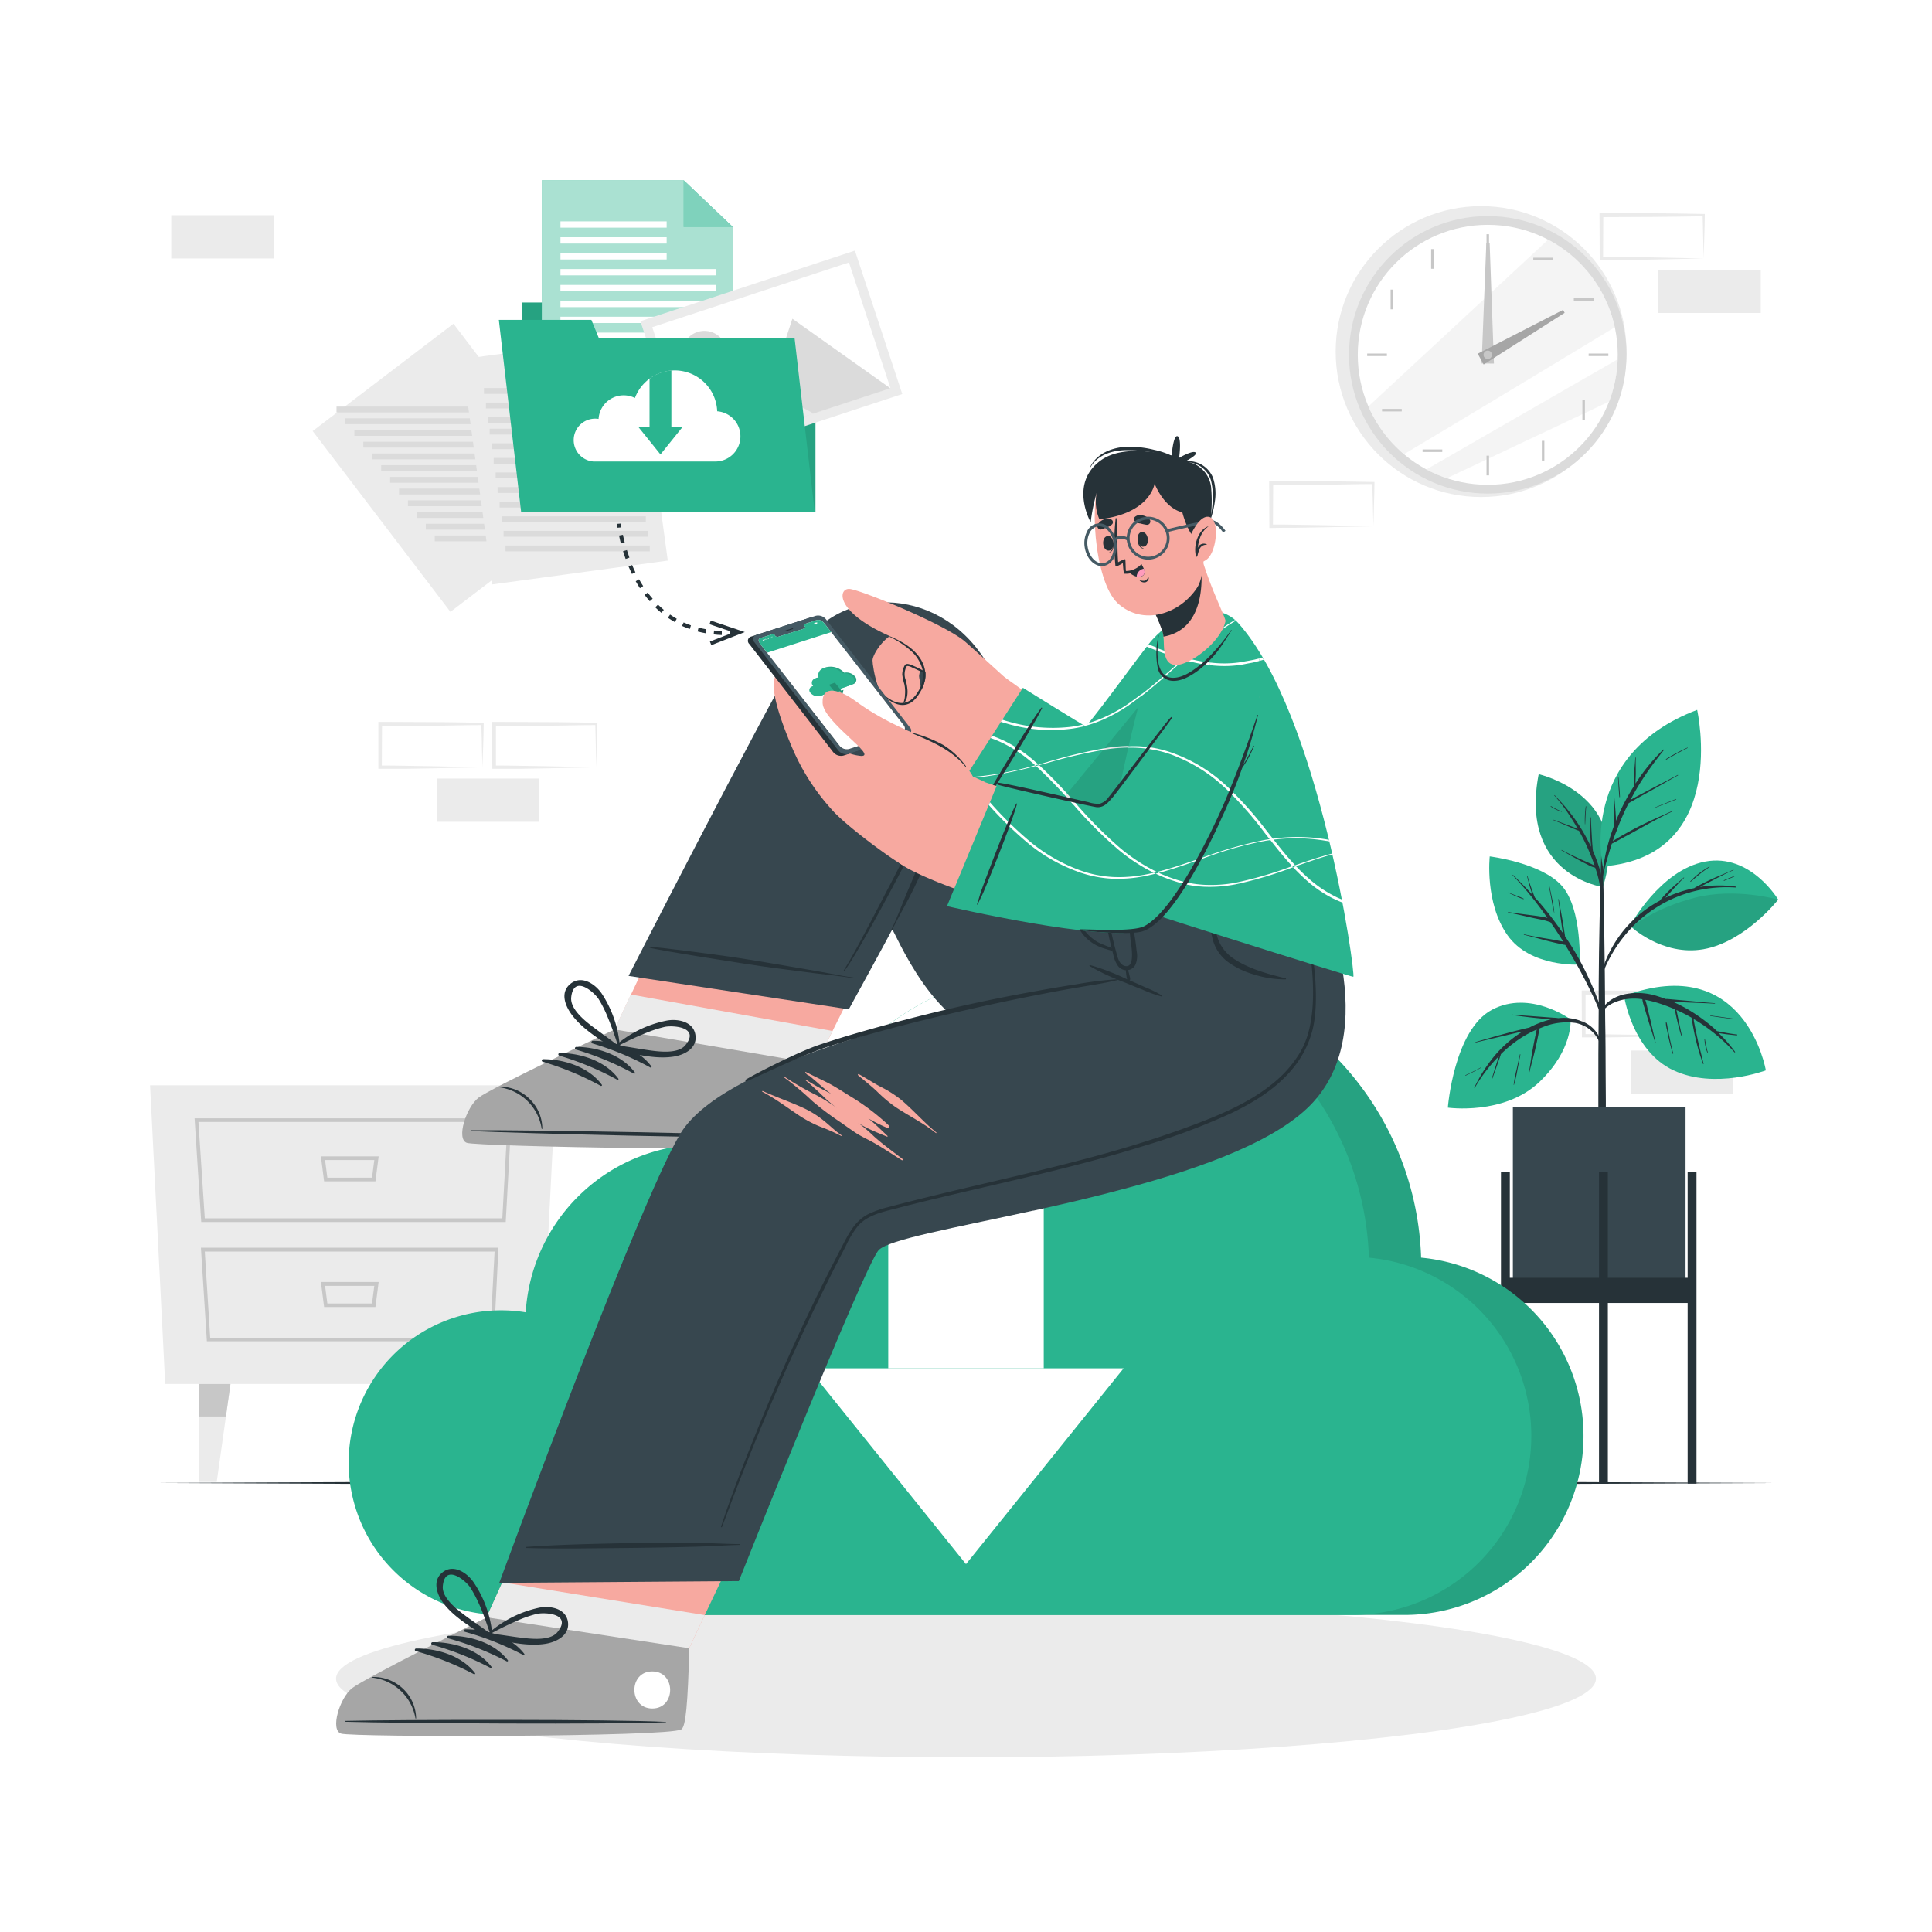 <svg class="animated" id="freepik_stories-download" xmlns="http://www.w3.org/2000/svg" viewBox="0 0 500 500" version="1.1" xmlns:xlink="http://www.w3.org/1999/xlink" xmlns:svgjs="http://svgjs.com/svgjs"><style>svg#freepik_stories-download:not(.animated) .animable {opacity: 0;}svg#freepik_stories-download.animated #freepik--background-complete--inject-290 {animation: 1s 1 forwards cubic-bezier(.36,-0.01,.5,1.38) slideDown;animation-delay: 0s;}svg#freepik_stories-download.animated #freepik--Shadows--inject-290 {animation: 1s 1 forwards cubic-bezier(.36,-0.01,.5,1.38) lightSpeedRight;animation-delay: 0s;}svg#freepik_stories-download.animated #freepik--Floor--inject-290 {animation: 1s 1 forwards cubic-bezier(.36,-0.01,.5,1.38) slideRight;animation-delay: 0s;}svg#freepik_stories-download.animated #freepik--Plant--inject-290 {animation: 1s 1 forwards cubic-bezier(.36,-0.01,.5,1.38) lightSpeedLeft;animation-delay: 0s;}svg#freepik_stories-download.animated #freepik--Cloud--inject-290 {animation: 1s 1 forwards cubic-bezier(.36,-0.01,.5,1.38) zoomOut;animation-delay: 0s;}svg#freepik_stories-download.animated #freepik--Files--inject-290 {animation: 1s 1 forwards cubic-bezier(.36,-0.01,.5,1.38) fadeIn;animation-delay: 0s;}svg#freepik_stories-download.animated #freepik--Character--inject-290 {animation: 1s 1 forwards cubic-bezier(.36,-0.01,.5,1.38) slideUp;animation-delay: 0s;}            @keyframes slideDown {                0% {                    opacity: 0;                    transform: translateY(-30px);                }                100% {                    opacity: 1;                    transform: translateY(0);                }            }                    @keyframes lightSpeedRight {              from {                transform: translate3d(50%, 0, 0) skewX(-20deg);                opacity: 0;              }              60% {                transform: skewX(10deg);                opacity: 1;              }              80% {                transform: skewX(-2deg);              }              to {                opacity: 1;                transform: translate3d(0, 0, 0);              }            }                    @keyframes slideRight {                0% {                    opacity: 0;                    transform: translateX(30px);                }                100% {                    opacity: 1;                    transform: translateX(0);                }            }                    @keyframes lightSpeedLeft {              from {                transform: translate3d(-50%, 0, 0) skewX(20deg);                opacity: 0;              }              60% {                transform: skewX(-10deg);                opacity: 1;              }              80% {                transform: skewX(2deg);              }              to {                opacity: 1;                transform: translate3d(0, 0, 0);              }            }                    @keyframes zoomOut {                0% {                    opacity: 0;                    transform: scale(1.5);                }                100% {                    opacity: 1;                    transform: scale(1);                }            }                    @keyframes fadeIn {                0% {                    opacity: 0;                }                100% {                    opacity: 1;                }            }                    @keyframes slideUp {                0% {                    opacity: 0;                    transform: translateY(30px);                }                100% {                    opacity: 1;                    transform: inherit;                }            }        </style><g id="freepik--background-complete--inject-290" class="animable" style="transform-origin: 247.26px 214.027px;"><path d="M85.57,307.17l-13.12.28-6.66.11c-2.23.05-4.47,0-6.7.06h-.44v-.45L58.59,296v-.5h.5l13.24.06c4.41,0,8.83.12,13.24.17h.28V296c0,1.9-.08,3.79-.13,5.66Zm0,0-.14-5.65c-.05-1.87-.11-3.71-.13-5.54l.27.27c-4.41.06-8.83.16-13.24.17l-13.24.06.5-.5-.05,11.19-.45-.44c2.18,0,4.36,0,6.55,0l6.58.11Z" style="fill: rgb(235, 235, 235); transform-origin: 72.22px 301.56px;" id="elk4uhs8rmx9" class="animable"></path><rect x="44.32" y="310.09" width="26.48" height="11.19" style="fill: rgb(235, 235, 235); transform-origin: 57.56px 315.685px;" id="el2gnh659isam" class="animable"></rect><path d="M154.33,198.57l-13.12.28-6.66.11c-2.23,0-4.47,0-6.7,0h-.44v-.45l-.06-11.19v-.5h.5l13.24.06c4.42,0,8.83.11,13.24.17h.28v.27c0,1.9-.09,3.78-.14,5.65Zm0,0-.14-5.66c0-1.86-.11-3.7-.13-5.53l.27.27c-4.41,0-8.82.16-13.24.16l-13.24.07.5-.5,0,11.19-.45-.45c2.18,0,4.36,0,6.55.06l6.58.11Z" style="fill: rgb(235, 235, 235); transform-origin: 140.98px 192.89px;" id="el8272x4bcrvv" class="animable"></path><rect x="113.08" y="201.49" width="26.48" height="11.19" style="fill: rgb(235, 235, 235); transform-origin: 126.32px 207.085px;" id="elwhjqxaeu3il" class="animable"></rect><path d="M355.44,136.19l-13.13.28-6.66.11c-2.22,0-4.46,0-6.69.06h-.45v-.45L328.46,125v-.5h.5l13.24.06c4.41,0,8.82.12,13.24.17h.27V125c0,1.9-.08,3.79-.13,5.65Zm0,0-.14-5.65c-.05-1.87-.12-3.71-.13-5.54l.27.27c-4.42,0-8.83.16-13.24.17L329,125.5l.5-.5-.06,11.19-.44-.45c2.18,0,4.36,0,6.54.06l6.58.11Z" style="fill: rgb(235, 235, 235); transform-origin: 342.085px 130.57px;" id="elp5tcc9dc82" class="animable"></path><path d="M124.85,198.57l-13.13.28-6.66.11c-2.22,0-4.46,0-6.69,0h-.45v-.45l0-11.19v-.5h.51l13.24.06c4.41,0,8.82.11,13.24.17h.27v.27c0,1.9-.09,3.78-.13,5.65Zm0,0-.14-5.66c0-1.86-.12-3.7-.14-5.53l.28.27c-4.42,0-8.83.16-13.24.16l-13.24.07.5-.5-.06,11.19-.44-.45c2.18,0,4.35,0,6.54.06l6.58.11Z" style="fill: rgb(235, 235, 235); transform-origin: 111.55px 192.89px;" id="elsdnfhxgrq8d" class="animable"></path><path d="M436.32,268.08l-13.12.28-6.66.11c-2.23,0-4.47,0-6.7,0h-.44v-.45l-.06-11.19v-.5h.5l13.24.06c4.42,0,8.83.11,13.24.16h.28v.27c0,1.9-.09,3.78-.13,5.65Zm0,0-.14-5.66c0-1.86-.11-3.7-.13-5.53l.27.27c-4.41,0-8.82.16-13.24.16l-13.24.07.5-.5,0,11.19-.45-.45c2.18,0,4.36,0,6.55.06l6.58.11Z" style="fill: rgb(235, 235, 235); transform-origin: 422.97px 262.4px;" id="el0nxxaosphlmg" class="animable"></path><rect x="422.08" y="271.87" width="26.48" height="11.19" style="fill: rgb(235, 235, 235); transform-origin: 435.32px 277.465px;" id="elm5wjzdfshb" class="animable"></rect><path d="M440.91,66.89l-13.13.28-6.66.11c-2.22,0-4.46,0-6.69,0H414v-.45l-.05-11.19v-.5h.5l13.24.06c4.41,0,8.83.11,13.24.17h.27v.27c0,1.9-.08,3.79-.13,5.65Zm0,0-.14-5.66c0-1.86-.11-3.7-.13-5.53l.27.27c-4.41.05-8.83.16-13.24.17l-13.24.06.5-.5-.06,11.19-.44-.45c2.18,0,4.36,0,6.54.06l6.58.11Z" style="fill: rgb(235, 235, 235); transform-origin: 427.575px 61.21px;" id="eljt2pqmq86yd" class="animable"></path><rect x="429.2" y="69.81" width="26.48" height="11.19" style="fill: rgb(235, 235, 235); transform-origin: 442.44px 75.405px;" id="elgld72e01zxm" class="animable"></rect><rect x="44.32" y="55.7" width="26.48" height="11.19" style="fill: rgb(235, 235, 235); transform-origin: 57.56px 61.295px;" id="elae3cyldet4" class="animable"></rect><polygon points="139.93 358.17 42.76 358.17 38.84 280.86 143.85 280.86 139.93 358.17" style="fill: rgb(235, 235, 235); transform-origin: 91.345px 319.515px;" id="els3wnmneeeef" class="animable"></polygon><path d="M50.36,289.41h82l-1.48,26.84H52.08Zm81,.95h-80L53,315.3h77Z" style="fill: rgb(199, 199, 199); transform-origin: 91.36px 302.83px;" id="el38kng6cv647" class="animable"></path><path d="M52,322.9h77l-1.21,24.22H53.54Zm76,1H53l1.4,22.32h72.43Z" style="fill: rgb(199, 199, 199); transform-origin: 90.5px 335.01px;" id="elgkgusxgl5k" class="animable"></path><path d="M83.05,299.26H98l-.84,6.48H83.88Zm13.82.95H84.13l.59,4.57H96.28Z" style="fill: rgb(199, 199, 199); transform-origin: 90.525px 302.5px;" id="eldq6trul5oeo" class="animable"></path><path d="M83.05,331.77H98l-.84,6.48H83.88Zm13.82,1H84.13l.59,4.58H96.28Z" style="fill: rgb(199, 199, 199); transform-origin: 90.525px 335.01px;" id="el5lb83q3gmih" class="animable"></path><polygon points="123.04 358.17 124.22 366.59 126.6 383.51 131.25 383.51 131.25 358.17 123.04 358.17" style="fill: rgb(235, 235, 235); transform-origin: 127.145px 370.84px;" id="el9tmy4hjjf3d" class="animable"></polygon><polygon points="123.04 358.17 124.22 366.59 131.25 366.59 131.25 358.17 123.04 358.17" style="fill: rgb(199, 199, 199); transform-origin: 127.145px 362.38px;" id="el1rk6e7d5qu9" class="animable"></polygon><polygon points="59.65 358.17 58.47 366.59 56.09 383.51 51.44 383.51 51.44 358.17 59.65 358.17" style="fill: rgb(235, 235, 235); transform-origin: 55.545px 370.84px;" id="elipgxzo4cr8h" class="animable"></polygon><polygon points="59.65 358.17 58.47 366.59 51.44 366.59 51.44 358.17 59.65 358.17" style="fill: rgb(199, 199, 199); transform-origin: 55.545px 362.38px;" id="eliyx79bk5mz" class="animable"></polygon><polygon points="153.01 130.56 116.57 158.34 80.92 111.56 107.97 90.94 117.36 83.78 124.15 92.7 153.01 130.56" style="fill: rgb(235, 235, 235); transform-origin: 116.965px 121.06px;" id="elzf1qd8wujt9" class="animable"></polygon><g id="elc8do5e3pyoo"><rect x="87.09" y="105.23" width="37.33" height="1.51" style="fill: rgb(219, 219, 219); transform-origin: 105.755px 105.985px; transform: rotate(142.68deg);" class="animable"></rect></g><g id="elg3pxkgnlnxf"><rect x="89.4" y="108.26" width="37.33" height="1.51" style="fill: rgb(219, 219, 219); transform-origin: 108.065px 109.015px; transform: rotate(142.68deg);" class="animable"></rect></g><g id="elpst0z6r01g"><rect x="91.71" y="111.29" width="37.33" height="1.51" style="fill: rgb(219, 219, 219); transform-origin: 110.375px 112.045px; transform: rotate(142.68deg);" class="animable"></rect></g><g id="elkcdp0aa2b4p"><rect x="94.02" y="114.33" width="37.33" height="1.51" style="fill: rgb(219, 219, 219); transform-origin: 112.685px 115.085px; transform: rotate(142.68deg);" class="animable"></rect></g><g id="els92y31aacuj"><rect x="96.34" y="117.36" width="37.33" height="1.51" style="fill: rgb(219, 219, 219); transform-origin: 115.005px 118.115px; transform: rotate(-217.326deg);" class="animable"></rect></g><g id="el9gsrkrkwgv"><rect x="98.65" y="120.39" width="37.33" height="1.51" style="fill: rgb(219, 219, 219); transform-origin: 117.315px 121.145px; transform: rotate(142.68deg);" class="animable"></rect></g><g id="eleb2326qnvw5"><rect x="100.96" y="123.42" width="37.33" height="1.51" style="fill: rgb(219, 219, 219); transform-origin: 119.625px 124.175px; transform: rotate(142.68deg);" class="animable"></rect></g><g id="elrtb1eywgeu"><rect x="103.27" y="126.45" width="37.33" height="1.51" style="fill: rgb(219, 219, 219); transform-origin: 121.935px 127.205px; transform: rotate(142.68deg);" class="animable"></rect></g><g id="el9jlsu3bzyu"><rect x="105.58" y="129.49" width="37.33" height="1.51" style="fill: rgb(219, 219, 219); transform-origin: 124.245px 130.245px; transform: rotate(142.68deg);" class="animable"></rect></g><g id="eljynshv7cnch"><rect x="107.89" y="132.52" width="37.33" height="1.51" style="fill: rgb(219, 219, 219); transform-origin: 126.555px 133.275px; transform: rotate(142.68deg);" class="animable"></rect></g><g id="elsza6zvwai2"><rect x="110.2" y="135.55" width="37.33" height="1.51" style="fill: rgb(219, 219, 219); transform-origin: 128.865px 136.305px; transform: rotate(142.68deg);" class="animable"></rect></g><g id="eli5j48jews98"><rect x="112.51" y="138.58" width="37.33" height="1.51" style="fill: rgb(219, 219, 219); transform-origin: 131.175px 139.335px; transform: rotate(-217.326deg);" class="animable"></rect></g><polygon points="172.82 145.08 127.42 151.24 119.5 92.96 153.22 88.38 166.41 97.9 172.82 145.08" style="fill: rgb(235, 235, 235); transform-origin: 146.16px 119.81px;" id="ell8fsyye5vmp" class="animable"></polygon><polygon points="153.22 88.38 166.41 97.9 154.72 99.49 153.22 88.38" style="fill: rgb(219, 219, 219); transform-origin: 159.815px 93.935px;" id="el8now1imzqy5" class="animable"></polygon><g id="elrft8e8e38y"><rect x="125.25" y="100.42" width="25.47" height="1.51" style="fill: rgb(219, 219, 219); transform-origin: 137.985px 101.175px; transform: rotate(-187.481deg);" class="animable"></rect></g><g id="elnqyx796vq3"><rect x="125.76" y="104.19" width="25.47" height="1.51" style="fill: rgb(219, 219, 219); transform-origin: 138.495px 104.945px; transform: rotate(172.27deg);" class="animable"></rect></g><g id="elwlp4qjll8yi"><rect x="126.27" y="107.97" width="25.47" height="1.51" style="fill: rgb(219, 219, 219); transform-origin: 139.005px 108.725px; transform: rotate(-187.481deg);" class="animable"></rect></g><g id="elh3bzhq4rnnc"><rect x="126.73" y="110.95" width="37.33" height="1.51" style="fill: rgb(219, 219, 219); transform-origin: 145.395px 111.705px; transform: rotate(172.27deg);" class="animable"></rect></g><g id="elitaa11lqr"><rect x="127.24" y="114.73" width="37.33" height="1.51" style="fill: rgb(219, 219, 219); transform-origin: 145.905px 115.485px; transform: rotate(172.27deg);" class="animable"></rect></g><g id="elh6ieeeqin2k"><rect x="127.76" y="118.51" width="37.33" height="1.51" style="fill: rgb(219, 219, 219); transform-origin: 146.425px 119.265px; transform: rotate(172.27deg);" class="animable"></rect></g><g id="el413tvtal3m1"><rect x="128.27" y="122.28" width="37.33" height="1.51" style="fill: rgb(219, 219, 219); transform-origin: 146.935px 123.035px; transform: rotate(172.27deg);" class="animable"></rect></g><g id="elwiz25aq1u6p"><rect x="128.78" y="126.06" width="37.33" height="1.51" style="fill: rgb(219, 219, 219); transform-origin: 147.445px 126.815px; transform: rotate(172.27deg);" class="animable"></rect></g><g id="elhqctlw06sc9"><rect x="129.3" y="129.84" width="37.33" height="1.51" style="fill: rgb(219, 219, 219); transform-origin: 147.965px 130.595px; transform: rotate(172.27deg);" class="animable"></rect></g><g id="elgepu1yubmp"><rect x="129.81" y="133.62" width="37.33" height="1.51" style="fill: rgb(219, 219, 219); transform-origin: 148.475px 134.375px; transform: rotate(172.27deg);" class="animable"></rect></g><g id="el852mmsozwtf"><rect x="130.32" y="137.39" width="37.33" height="1.51" style="fill: rgb(219, 219, 219); transform-origin: 148.985px 138.145px; transform: rotate(172.27deg);" class="animable"></rect></g><g id="el7zbegy7g1ay"><rect x="130.83" y="141.17" width="37.33" height="1.51" style="fill: rgb(219, 219, 219); transform-origin: 149.495px 141.925px; transform: rotate(172.27deg);" class="animable"></rect></g><g id="el4mhm6senxfd"><circle cx="383.31" cy="90.99" r="37.64" style="fill: rgb(235, 235, 235); transform-origin: 383.31px 90.99px; transform: rotate(-80.89deg);" class="animable"></circle></g><g id="elwlae89aq7p"><circle cx="385.03" cy="91.83" r="35.91" style="fill: rgb(219, 219, 219); transform-origin: 385.03px 91.83px; transform: rotate(-9.11deg);" class="animable"></circle></g><g id="el34husvbcc57"><circle cx="385.03" cy="91.83" r="33.64" style="fill: rgb(255, 255, 255); transform-origin: 385.03px 91.83px; transform: rotate(-51.3deg);" class="animable"></circle></g><g id="eljsktakgolw"><path d="M417.92,84.69c-15.33,9.28-40.51,24.51-54.58,32.86a33.63,33.63,0,0,1-9.19-12.37L400.69,62A33.73,33.73,0,0,1,417.92,84.69Z" style="fill: rgb(235, 235, 235); opacity: 0.5; transform-origin: 386.035px 89.775px;" class="animable"></path></g><g id="eluugi8n2ee8o"><path d="M418.65,93a33,33,0,0,1-2.22,10.93l-42,19.85a32.81,32.81,0,0,1-5.3-2.28C381.84,114.18,405,100.85,418.65,93Z" style="fill: rgb(235, 235, 235); opacity: 0.5; transform-origin: 393.89px 108.39px;" class="animable"></path></g><rect x="384.71" y="60.62" width="0.65" height="5.1" style="fill: rgb(199, 199, 199); transform-origin: 385.035px 63.17px;" id="elf9velyt02" class="animable"></rect><g id="el92xthmufz4"><rect x="370.38" y="64.46" width="0.65" height="5.1" style="fill: rgb(199, 199, 199); transform-origin: 370.705px 67.01px; transform: rotate(-30deg);" class="animable"></rect></g><g id="eluvinbwq0dp9"><rect x="359.89" y="74.95" width="0.65" height="5.1" style="fill: rgb(199, 199, 199); transform-origin: 360.215px 77.5px; transform: rotate(-60deg);" class="animable"></rect></g><rect x="353.83" y="91.5" width="5.1" height="0.65" style="fill: rgb(199, 199, 199); transform-origin: 356.38px 91.825px;" id="elaw8e3t22wnm" class="animable"></rect><g id="el072qntodncmd"><rect x="357.67" y="105.83" width="5.1" height="0.65" style="fill: rgb(199, 199, 199); transform-origin: 360.22px 106.155px; transform: rotate(-30deg);" class="animable"></rect></g><g id="elqvllcw68349"><rect x="368.16" y="116.32" width="5.1" height="0.65" style="fill: rgb(199, 199, 199); transform-origin: 370.71px 116.645px; transform: rotate(-60.04deg);" class="animable"></rect></g><rect x="384.71" y="117.93" width="0.65" height="5.1" style="fill: rgb(199, 199, 199); transform-origin: 385.035px 120.48px;" id="elno4gl9wmbfb" class="animable"></rect><g id="elndk12cpa4y"><rect x="399.03" y="114.09" width="0.65" height="5.1" style="fill: rgb(199, 199, 199); transform-origin: 399.355px 116.64px; transform: rotate(-30deg);" class="animable"></rect></g><g id="elw4lj7r02u2g"><rect x="409.52" y="103.6" width="0.65" height="5.1" style="fill: rgb(199, 199, 199); transform-origin: 409.845px 106.15px; transform: rotate(-60deg);" class="animable"></rect></g><rect x="411.14" y="91.5" width="5.1" height="0.65" style="fill: rgb(199, 199, 199); transform-origin: 413.69px 91.825px;" id="el6z5csv36xuu" class="animable"></rect><g id="el1bklicswo6v"><rect x="407.3" y="77.18" width="5.1" height="0.65" style="fill: rgb(199, 199, 199); transform-origin: 409.85px 77.505px; transform: rotate(-30deg);" class="animable"></rect></g><g id="els6wi3lvibg"><rect x="396.81" y="66.69" width="5.1" height="0.65" style="fill: rgb(199, 199, 199); transform-origin: 399.36px 67.015px; transform: rotate(-60.03deg);" class="animable"></rect></g><polygon points="385.52 62.93 386.63 94.1 383.44 94.06 384.66 62.92 385.52 62.93" style="fill: rgb(199, 199, 199); transform-origin: 385.035px 78.51px;" id="elg9so0j0t9bb" class="animable"></polygon><polygon points="404.93 80.96 383.97 94.34 382.44 91.54 404.52 80.2 404.93 80.96" style="fill: rgb(166, 166, 166); transform-origin: 393.685px 87.27px;" id="elmduer6dngfr" class="animable"></polygon><path d="M386.12,91.83A1.09,1.09,0,1,1,385,90.74,1.09,1.09,0,0,1,386.12,91.83Z" style="fill: rgb(199, 199, 199); transform-origin: 385.03px 91.83px;" id="elrrovb4pml7s" class="animable"></path></g><g id="freepik--Shadows--inject-290" class="animable" style="transform-origin: 250px 434.43px;"><ellipse cx="250" cy="434.43" rx="163.03" ry="20.36" style="fill: rgb(235, 235, 235); transform-origin: 250px 434.43px;" id="elqn01s34g6oj" class="animable"></ellipse></g><g id="freepik--Floor--inject-290" class="animable" style="transform-origin: 249.995px 383.79px;"><polygon points="40.8 383.79 93.1 383.55 145.4 383.46 250 383.29 354.6 383.46 406.9 383.55 459.19 383.79 406.9 384.03 354.6 384.12 250 384.29 145.4 384.12 93.1 384.03 40.8 383.79" style="fill: rgb(38, 50, 56); transform-origin: 249.995px 383.79px;" id="elir6mqf0gv7" class="animable"></polygon></g><g id="freepik--Plant--inject-290" class="animable" style="transform-origin: 417.45px 283.84px;"><path d="M414.82,229.56s-21.67-3-16.61-29.2C398.21,200.36,422.43,205.8,414.82,229.56Z" style="fill: rgb(42, 180, 143); transform-origin: 406.872px 214.96px;" id="elkbfzaxqill" class="animable"></path><g id="elbitzts3p2vl"><path d="M414.82,229.56s-21.67-3-16.61-29.2C398.21,200.36,422.43,205.8,414.82,229.56Z" style="opacity: 0.1; transform-origin: 406.872px 214.96px;" class="animable"></path></g><path d="M413.73,224.09c-.43-1.32-.93-2.62-1.48-3.89l-.06-.5-.09-1.08q-.09-1.17-.15-2.34c-.09-1.57-.19-3.13-.22-4.7,0-.08-.13-.08-.13,0,0,1.56,0,3.13,0,4.69,0,.79.08,1.57.13,2.35,0,.17,0,.35,0,.52a46,46,0,0,0-4.35-7.43c-.74-1-1.53-2-2.37-3s-1.77-1.93-2.65-2.9c-.05-.07-.15,0-.09.09a39.71,39.71,0,0,1,4.18,5.55c.66,1,1.28,2,1.87,3.06l-.2-.08-.77-.31-1.77-.67c-1.17-.43-2.33-.85-3.49-1.29-.07,0-.12.09,0,.12,1.15.46,2.29.94,3.43,1.43l1.68.73.85.35a3,3,0,0,0,.57.2c.44.78.87,1.57,1.27,2.37a57.11,57.11,0,0,1,2.65,6.25c.05.15.1.3.16.45a13.21,13.21,0,0,0-1.78-.86l-2.24-1c-1.52-.7-3-1.41-4.49-2.23-.07,0-.14.07-.06.11,1.49.82,2.95,1.68,4.44,2.49.74.41,1.49.8,2.26,1.17a7.15,7.15,0,0,0,2,.82,25.37,25.37,0,0,1,1.42,6.14c.24,3,.22,5.94.29,8.91,0,0,.07,0,.08,0,.21-2.69.33-5.41.34-8.11A23.61,23.61,0,0,0,413.73,224.09Z" style="fill: rgb(38, 50, 56); transform-origin: 408.489px 222.696px;" id="elay59uerws1a" class="animable"></path><path d="M410.39,208.71a26.33,26.33,0,0,0-.22,4.61,0,0,0,0,0,.07,0c.09-1.53.1-3,.28-4.58C410.53,208.66,410.4,208.63,410.39,208.71Z" style="fill: rgb(38, 50, 56); transform-origin: 410.335px 210.991px;" id="elx1hmpc4i55e" class="animable"></path><path d="M404.19,210a16.69,16.69,0,0,1-2.78-1.37c-.08-.05-.14.07-.07.12a10.9,10.9,0,0,0,2.82,1.34S404.24,210,404.19,210Z" style="fill: rgb(38, 50, 56); transform-origin: 402.758px 209.354px;" id="elv22hlyw449i" class="animable"></path><path d="M415.51,271.09c0-2.39-.06-4.79-.09-7.18q-.06-11.94-.25-23.86-.17-9.48-.44-18.94s0-.06-.06-.08c0-1.73,0-3.45,0-5.18,0,0-.06-.06-.11-.06s-.1,0-.1.07l0,5.18s-.05,0-.05.07c-.32,11.24-.61,22.48-.67,33.72,0,2.28,0,4.57,0,6.85q-.12,11-.09,22c0,1.16,0,2.33,0,3.5,0,6.7.06,13.41.07,20.11,0,.36.4.54.82.56s1-.18,1-.59c0-7.39.05-14.79.05-22.18C415.53,280.41,415.55,275.75,415.51,271.09Z" style="fill: rgb(38, 50, 56); transform-origin: 414.617px 261.821px;" id="el3omaacle3a8" class="animable"></path><path d="M406.46,263.82s-10.42-7.73-20.31-2.51-11.45,25.34-11.45,25.34,14.53,2.07,23.68-6.63C407.19,271.62,406.46,263.82,406.46,263.82Z" style="fill: rgb(42, 180, 143); transform-origin: 390.587px 273.183px;" id="eled9v6crzuth" class="animable"></path><path d="M409.3,264.29a12.47,12.47,0,0,0-6-.79,9.23,9.23,0,0,0-1.28-.12l-1.47-.11-3-.22c-2.06-.15-4.12-.28-6.17-.48-.08,0-.09.12,0,.13,2,.26,4.06.55,6.09.75,1.05.11,2.1.22,3.15.29l.76.08c-.31.07-.62.14-.92.23a24.78,24.78,0,0,0-4.73,1.91c-.82.15-1.63.38-2.44.57-1.29.31-2.57.64-3.85,1-2.54.67-5,1.41-7.55,2.14a.07.07,0,0,0,0,.13c2.51-.61,5-1.18,7.54-1.78l3.67-.88,1-.22a30.72,30.72,0,0,0-7.41,6.44,39.88,39.88,0,0,0-5.15,8.13c0,.07.07.14.11.07a39.77,39.77,0,0,1,6.23-8.18c0,.14-.09.28-.13.41-.2.62-.39,1.23-.58,1.85-.39,1.22-.78,2.45-1.15,3.68a.07.07,0,0,0,.13,0c.44-1.19.86-2.39,1.28-3.59.2-.58.41-1.17.62-1.76l.31-.91c0-.1.07-.19.1-.28a34.42,34.42,0,0,1,3.7-3.15,27.85,27.85,0,0,1,5.53-3.18c0,.18-.07.37-.11.54l-.3,1.42c-.21,1-.4,2-.59,3-.39,2-.64,4.06-1,6.08,0,.08.11.11.12,0,.47-2,1.07-4,1.53-6.06.22-1,.45-2,.66-3.05.1-.48.2-1,.29-1.43a7.49,7.49,0,0,0,.15-.8c.19-.08.37-.16.57-.23a16.34,16.34,0,0,1,8.67-1.19,8.49,8.49,0,0,1,6.27,5,.21.21,0,0,0,.4-.14A8,8,0,0,0,409.3,264.29Z" style="fill: rgb(38, 50, 56); transform-origin: 397.951px 272.08px;" id="el7c5bh5aenbe" class="animable"></path><path d="M393.35,272.88c-.3,1.32-.59,2.64-.88,4a28.52,28.52,0,0,0-.73,3.86c0,.05.07.05.08,0a30.28,30.28,0,0,0,.89-3.88c.25-1.31.51-2.61.76-3.92C393.49,272.83,393.36,272.8,393.35,272.88Z" style="fill: rgb(38, 50, 56); transform-origin: 392.606px 276.806px;" id="elavjbqtisfn6" class="animable"></path><path d="M383.26,276.24c-1.32.67-2.61,1.44-4,2-.08,0,0,.16.06.12,1.33-.67,2.71-1.26,4-2.06C383.33,276.27,383.3,276.22,383.26,276.24Z" style="fill: rgb(38, 50, 56); transform-origin: 381.274px 277.301px;" id="elx545iwuaun" class="animable"></path><path d="M408.81,249.63s-12.74.81-18.67-7.59-4.6-20.4-4.6-20.4,13.39,1.63,18.7,7.66S408.81,249.63,408.81,249.63Z" style="fill: rgb(42, 180, 143); transform-origin: 397.129px 235.646px;" id="eleovs8sv4zye" class="animable"></path><path d="M414.79,262.2c-.45-1.36-1-2.71-1.51-4.05s-1-2.55-1.58-3.81a80.21,80.21,0,0,0-3.82-7.51c-.9-1.55-1.86-3.05-2.86-4.53,0-.23-.06-.45-.09-.68l-.18-1.18c-.13-.81-.27-1.61-.4-2.42-.3-1.76-.66-3.51-.94-5.27,0-.08-.15-.08-.13,0,.25,1.73.43,3.48.67,5.22.12.86.23,1.71.36,2.57l.15.92a93.48,93.48,0,0,0-6.3-8.17l-.93-1-.12-.3c-.1-.24-.19-.48-.28-.72-.19-.51-.37-1-.55-1.52-.36-1-.68-2-.95-3a.07.07,0,0,0-.13,0c.26,1.05.53,2.09.84,3.13.15.5.31,1,.49,1.48l.09.24c-1.63-1.77-3.33-3.48-5.05-5.17a.06.06,0,0,0-.09.09,92.12,92.12,0,0,1,9,11.06,8.1,8.1,0,0,0-.94-.24c-1-.19-2-.33-3-.45-2.08-.27-4.15-.53-6.22-.86-.08,0-.11.12,0,.13,2,.39,3.93.84,5.89,1.29.93.21,1.86.39,2.79.57a19,19,0,0,1,2.23.64l.63.88c.93,1.36,1.83,2.75,2.71,4.15l-1.3-.25c-1-.19-2-.37-3-.53-2-.32-3.89-.66-5.81-1.1a.07.07,0,1,0,0,.13c1.94.46,3.87,1,5.81,1.51.93.24,1.87.47,2.81.68l1.42.31a3.05,3.05,0,0,0,.57.09q2.79,4.53,5.23,9.26c.71,1.39,1.39,2.79,2.06,4.2s1.26,2.92,1.89,4.39C414.42,262.64,414.89,262.52,414.79,262.2Z" style="fill: rgb(38, 50, 56); transform-origin: 402.526px 244.467px;" id="el7k389hub3il" class="animable"></path><path d="M401.75,232.92c-.25-1.21-.5-2.43-.77-3.64,0-.08-.15,0-.13,0,.24,1.2.47,2.39.69,3.59a35.8,35.8,0,0,0,.72,3.57s0,0,0,0A25.18,25.18,0,0,0,401.75,232.92Z" style="fill: rgb(38, 50, 56); transform-origin: 401.554px 232.842px;" id="elbxophpgn81" class="animable"></path><path d="M394.31,232.57a17.27,17.27,0,0,0-1.83-.77l-1-.38-.5-.2a2.5,2.5,0,0,1-.53-.23c-.1-.08-.16.09-.07.11a2.18,2.18,0,0,1,.55.22l.48.22.93.41a18.87,18.87,0,0,0,1.88.75C394.34,232.72,394.38,232.6,394.31,232.57Z" style="fill: rgb(38, 50, 56); transform-origin: 392.34px 231.835px;" id="elge46t1q" class="animable"></path><path d="M421.85,239.61s7.71-14.4,19.44-16.63,18.91,9.84,18.91,9.84-8.56,10.93-19.32,12.83S421.85,239.61,421.85,239.61Z" style="fill: rgb(42, 180, 143); transform-origin: 441.025px 234.324px;" id="elemywjjmr32d" class="animable"></path><path d="M449.15,229.44a31.53,31.53,0,0,0-9.2.11l.52-.29,2.61-1.34c1.8-.93,3.62-1.93,5.5-2.69a.07.07,0,1,0-.05-.12c-1.84.86-3.74,1.58-5.58,2.42-.92.43-1.83.87-2.72,1.34-.58.31-1.22.6-1.79,1a32.29,32.29,0,0,0-7.45,2.48c.48-.53,1-1.06,1.46-1.6,1.1-1.19,2.17-2.45,3.37-3.54.07-.06,0-.15-.09-.09-1.23,1.11-2.53,2.15-3.72,3.31-.58.56-1.13,1.14-1.67,1.74-.27.3-.53.61-.79.93a30.94,30.94,0,0,0-15.73,21.23c0,.08.1.13.13.05a35.5,35.5,0,0,1,8.62-14.6,33.86,33.86,0,0,1,15.72-9.09,34.43,34.43,0,0,1,10.84-1A.12.12,0,0,0,449.15,229.44Z" style="fill: rgb(38, 50, 56); transform-origin: 431.542px 239.755px;" id="elf58228owas" class="animable"></path><g id="eleuwdylap6y"><path d="M460.2,232.82s-8.56,10.93-19.33,12.83c-8.21,1.46-15-2.82-17.7-4.93l-.6-1s5.56-4.69,16.06-7.39S460.2,232.82,460.2,232.82Z" style="opacity: 0.1; transform-origin: 441.385px 238.596px;" class="animable"></path></g><path d="M442.34,224.3a28,28,0,0,0-2.61,1.72,17.73,17.73,0,0,0-2.26,2.07c-.06.07,0,.15.1.1.78-.68,1.56-1.36,2.37-2a24.18,24.18,0,0,1,2.47-1.78C442.48,224.37,442.41,224.26,442.34,224.3Z" style="fill: rgb(38, 50, 56); transform-origin: 439.943px 226.249px;" id="eljrow0e2apfa" class="animable"></path><path d="M448.77,226.74l-1.31.52-1.31.54c-.09,0,0,.19.05.15l1.31-.53,1.3-.56A.06.06,0,1,0,448.77,226.74Z" style="fill: rgb(38, 50, 56); transform-origin: 447.482px 227.346px;" id="elmxo7kalx8qe" class="animable"></path><path d="M420.31,257.74S422.37,272,433.11,277,457,277,457,277,451.8,246.11,420.31,257.74Z" style="fill: rgb(42, 180, 143); transform-origin: 438.655px 267.172px;" id="elf7pw9ppldik" class="animable"></path><path d="M449.55,267.73c-1-.11-2-.28-3-.46l-1.44-.27c-.24-.05-.5-.11-.75-.15-.29-.27-.58-.55-.87-.81a43.37,43.37,0,0,0-6.58-4.76,35.58,35.58,0,0,0-3.93-2h.2l3.54.16c2.35.11,4.71.16,7.07.31.08,0,.08-.13,0-.13-2.36-.16-4.71-.42-7.08-.63l-3.43-.3-1.77-.16-.45,0c-.62-.23-1.24-.45-1.86-.64a16.78,16.78,0,0,0-9.1-.5c-2.7.69-5.4,2.46-6.1,5.31,0,.1.13.16.17.07,1-2.39,3.65-3.58,6-4.08a14.42,14.42,0,0,1,4.86-.09,12,12,0,0,0,.55,2.16c.29,1,.59,2,.89,3,.61,2,1.28,4,1.87,6a.07.07,0,0,0,.13,0c-.5-2-.92-4-1.4-6-.24-1-.49-2-.73-3a18.56,18.56,0,0,0-.54-2,26.31,26.31,0,0,1,2.79.66,42.88,42.88,0,0,1,4.86,1.78c.16,1,.39,2,.62,3,.3,1.26.62,2.51,1,3.74a.06.06,0,0,0,.12,0c0-.07,0-.15,0-.23h0c-.24-1.17-.5-2.34-.74-3.5-.2-.94-.38-1.89-.59-2.83,1.34.6,2.65,1.26,3.92,2,0,.3.1.59.14.86.08.49.16,1,.25,1.46.21,1.11.43,2.21.69,3.29a51.65,51.65,0,0,0,1.85,6.22.05.05,0,0,0,0,.08l.06.07c.05.06.12,0,.11-.06-.5-2.12-1.07-4.22-1.53-6.35-.23-1.06-.47-2.12-.68-3.18-.11-.54-.21-1.07-.31-1.6,0-.15,0-.32-.07-.48a46,46,0,0,1,4.18,2.79,45,45,0,0,1,6.41,5.85c.07.08.23,0,.15-.13a40.16,40.16,0,0,0-2.56-3.13c-.54-.58-1.1-1.14-1.67-1.68l.18,0,1.51.23c1,.13,2,.23,3,.34C449.6,267.87,449.63,267.74,449.55,267.73Z" style="fill: rgb(38, 50, 56); transform-origin: 431.798px 266.185px;" id="eld1qac07i5um" class="animable"></path><path d="M442,272.57h0l-.06-.37c0-.15-.11-.31-.13-.46h0c-.23-1-.41-1.91-.59-2.88,0-.07-.11-.05-.11,0a11.46,11.46,0,0,0,.82,3.73s.08,0,.07,0Z" style="fill: rgb(38, 50, 56); transform-origin: 441.555px 270.702px;" id="elv8exkq2996c" class="animable"></path><path d="M433,272.35s0-.06-.07-.06c-.3-1.27-.59-2.54-.85-3.81-.14-.67-.28-1.34-.4-2-.07-.36-.14-.72-.2-1.09a3.2,3.2,0,0,0-.24-.92.07.07,0,0,0-.12,0,6.65,6.65,0,0,0,.27,1.92c.14.7.27,1.4.42,2.09.32,1.41.67,2.81,1.07,4.2,0,.08.15.06.14,0Z" style="fill: rgb(38, 50, 56); transform-origin: 432.07px 268.584px;" id="el4xxz15bie03" class="animable"></path><path d="M448.57,263.62c-2-.27-3.92-.56-5.89-.8-.08,0-.12.12,0,.13,2,.29,3.93.54,5.89.79C448.62,263.75,448.66,263.63,448.57,263.62Z" style="fill: rgb(38, 50, 56); transform-origin: 445.614px 263.28px;" id="elcmmuoj50vyo" class="animable"></path><path d="M414.8,224.23s-6.57-28.84,24.42-40.51C439.22,183.72,447.8,221.68,414.8,224.23Z" style="fill: rgb(42, 180, 143); transform-origin: 427.221px 203.975px;" id="elywyemoeoslb" class="animable"></path><path d="M421.49,207.87l.34-.2,1.75-1,3.59-2c2.37-1.32,4.7-2.7,7.08-4,.08,0,0-.15-.07-.11-2.38,1.29-4.81,2.51-7.21,3.78l-3.55,1.87L422,207c1-2,2.14-3.88,3.35-5.73,1.62-2.47,3.39-4.83,5.24-7.13a.1.1,0,1,0-.15-.14,48.87,48.87,0,0,0-7.17,8.78c0-.1,0-.2,0-.3,0-.72.06-1.43.07-2.15,0-1.41-.05-2.82,0-4.23,0-.08-.13-.08-.13,0-.06,1.38-.23,2.76-.3,4.15q-.06,1-.09,2.07c0,.38-.05.8,0,1.21q-1,1.53-1.83,3.09a55.33,55.33,0,0,0-2.77,5.81c0-.72-.07-1.44-.11-2.15-.1-1.58-.29-3.16-.36-4.74,0-.08-.13-.08-.13,0,0,1.58,0,3.16,0,4.74,0,.79.05,1.58.1,2.36l.06.89a50.89,50.89,0,0,0-2.34,7.92,85.09,85.09,0,0,0-1.16,8.71,0,0,0,0,0,0,0,48.18,48.18,0,0,1,1.65-7.77c.38-1.36.79-2.71,1.22-4.06,1.29-.6,2.53-1.36,3.77-2s2.6-1.42,3.89-2.13c2.58-1.42,5.17-2.86,7.83-4.11.08,0,0-.15-.07-.11-2.7,1.22-5.42,2.38-8.07,3.72-1.32.66-2.62,1.37-3.91,2.09-1.08.61-2.18,1.22-3.21,1.91.3-.89.61-1.79,1-2.67C419.25,212.58,420.31,210.19,421.49,207.87Z" style="fill: rgb(38, 50, 56); transform-origin: 424.282px 212.063px;" id="elo5keh7zi44" class="animable"></path><path d="M418.88,201.28c0-.08-.14-.08-.13,0,.11,1.65.17,3.29.34,4.93a.08.08,0,1,0,.15,0C419.18,204.56,419,202.93,418.88,201.28Z" style="fill: rgb(38, 50, 56); transform-origin: 418.997px 203.769px;" id="elc922wrq8o4v" class="animable"></path><path d="M433.74,206.79c-1.94.78-3.9,1.52-5.83,2.33-.05,0,0,.11,0,.09,2-.74,3.89-1.53,5.84-2.29C433.86,206.88,433.82,206.76,433.74,206.79Z" style="fill: rgb(38, 50, 56); transform-origin: 430.853px 207.999px;" id="elq6fnft194f9" class="animable"></path><path d="M436.68,193.49a53,53,0,0,0-5.51,2.95.08.08,0,0,0,.09.14c1.8-1.05,3.63-2.06,5.49-3C436.83,193.56,436.76,193.45,436.68,193.49Z" style="fill: rgb(38, 50, 56); transform-origin: 433.959px 195.037px;" id="elwmgvyoee3y" class="animable"></path><rect x="391.53" y="286.6" width="44.69" height="47.11" style="fill: rgb(55, 71, 79); transform-origin: 413.875px 310.155px;" id="el9m0zm955t8a" class="animable"></rect><rect x="388.45" y="303.27" width="2.29" height="80.69" style="fill: rgb(38, 50, 56); transform-origin: 389.595px 343.615px;" id="eltop011r1f7j" class="animable"></rect><rect x="436.76" y="303.27" width="2.29" height="80.69" style="fill: rgb(38, 50, 56); transform-origin: 437.905px 343.615px;" id="elfspxw8ohpba" class="animable"></rect><rect x="413.82" y="303.27" width="2.29" height="80.69" style="fill: rgb(38, 50, 56); transform-origin: 414.965px 343.615px;" id="elpeyx20x8ev" class="animable"></rect><rect x="389.59" y="330.69" width="48.31" height="6.52" style="fill: rgb(38, 50, 56); transform-origin: 413.745px 333.95px;" id="elwoqf3ltcm0q" class="animable"></rect></g><g id="freepik--Cloud--inject-290" class="animable" style="transform-origin: 250.02px 333.94px;"><path d="M103.73,378.52a39.43,39.43,0,0,0,36.48,39.31v.11H363.45a46.33,46.33,0,0,0,4.33-92.46A78.06,78.06,0,0,0,216.5,301.07a45.7,45.7,0,0,0-20.71-4.9,46.32,46.32,0,0,0-46.24,43.46,38.51,38.51,0,0,0-6.41-.52A39.42,39.42,0,0,0,103.73,378.52Z" style="fill: rgb(42, 180, 143); transform-origin: 256.77px 333.949px;" id="eltut7seufarg" class="animable"></path><g id="eltuah3pd4dmp"><g style="opacity: 0.1; transform-origin: 256.77px 333.949px;" class="animable"><path d="M103.73,378.52a39.43,39.43,0,0,0,36.48,39.31v.11H363.45a46.33,46.33,0,0,0,4.33-92.46A78.06,78.06,0,0,0,216.5,301.07a45.7,45.7,0,0,0-20.71-4.9,46.32,46.32,0,0,0-46.24,43.46,38.51,38.51,0,0,0-6.41-.52A39.42,39.42,0,0,0,103.73,378.52Z" id="elqf6iwy4jyf" class="animable" style="transform-origin: 256.77px 333.949px;"></path></g></g><path d="M90.23,378.52a39.43,39.43,0,0,0,36.48,39.31v.11H349.94a46.33,46.33,0,0,0,4.33-92.46A78.05,78.05,0,0,0,203,301.07a45.7,45.7,0,0,0-20.71-4.9,46.32,46.32,0,0,0-46.24,43.46,38.6,38.6,0,0,0-6.41-.52A39.42,39.42,0,0,0,90.23,378.52Z" style="fill: rgb(42, 180, 143); transform-origin: 243.265px 333.94px;" id="elt2reemjo3n" class="animable"></path><path d="M270.12,250.2V354.12H229.88V265.24A77.62,77.62,0,0,1,270.12,250.2Z" style="fill: rgb(255, 255, 255); transform-origin: 250px 302.16px;" id="eleodrrw4lwvq" class="animable"></path><polygon points="290.79 354.12 209.21 354.12 250 404.79 290.79 354.12" style="fill: rgb(255, 255, 255); transform-origin: 250px 379.455px;" id="el77q5kefa0ze" class="animable"></polygon></g><g id="freepik--Files--inject-290" class="animable" style="transform-origin: 181.305px 106.8px;"><rect x="135.05" y="83.38" width="75.99" height="49.13" style="fill: rgb(42, 180, 143); transform-origin: 173.045px 107.945px;" id="elf3kslmcu7mo" class="animable"></rect><polygon points="158.99 78.29 135.05 78.29 135.05 83.38 160.37 83.38 158.99 78.29" style="fill: rgb(42, 180, 143); transform-origin: 147.71px 80.835px;" id="elbbycxb2zdo7" class="animable"></polygon><g id="eld152fqjp0a"><g style="opacity: 0.1; transform-origin: 173.045px 105.4px;" class="animable"><rect x="135.05" y="83.38" width="75.99" height="49.13" id="elyi25cjza33" class="animable" style="transform-origin: 173.045px 107.945px;"></rect><polygon points="158.99 78.29 135.05 78.29 135.05 83.38 160.37 83.38 158.99 78.29" id="elw0tmrsxeicq" class="animable" style="transform-origin: 147.71px 80.835px;"></polygon></g></g><polygon points="189.63 110.1 140.21 110.08 140.24 46.64 176.93 46.66 189.65 58.75 189.63 110.1" style="fill: rgb(42, 180, 143); transform-origin: 164.93px 78.37px;" id="eliag4se7tpbk" class="animable"></polygon><g id="ela4cwmflsb7"><polygon points="189.63 110.1 140.21 110.08 140.24 46.64 176.93 46.66 189.65 58.75 189.63 110.1" style="fill: rgb(255, 255, 255); opacity: 0.6; transform-origin: 164.93px 78.37px;" class="animable"></polygon></g><polygon points="176.93 46.66 189.65 58.75 176.93 58.75 176.93 46.66" style="fill: rgb(42, 180, 143); transform-origin: 183.29px 52.705px;" id="ellkx3bf5wof" class="animable"></polygon><g id="el92ubvmel7oc"><polygon points="176.93 46.66 189.65 58.75 176.93 58.75 176.93 46.66" style="fill: rgb(255, 255, 255); opacity: 0.4; transform-origin: 183.29px 52.705px;" class="animable"></polygon></g><g id="elcofhh9y1d8g"><rect x="145.05" y="57.29" width="27.48" height="1.63" style="fill: rgb(255, 255, 255); transform-origin: 158.79px 58.105px; transform: rotate(-179.97deg);" class="animable"></rect></g><g id="ele164bdshvf"><rect x="145.05" y="61.4" width="27.48" height="1.63" style="fill: rgb(255, 255, 255); transform-origin: 158.79px 62.215px; transform: rotate(-179.97deg);" class="animable"></rect></g><g id="elrmj9jdpelks"><rect x="145.05" y="65.52" width="27.48" height="1.63" style="fill: rgb(255, 255, 255); transform-origin: 158.79px 66.335px; transform: rotate(-179.97deg);" class="animable"></rect></g><g id="el17dzyjlm19v"><rect x="145.05" y="69.63" width="40.26" height="1.63" style="fill: rgb(255, 255, 255); transform-origin: 165.18px 70.445px; transform: rotate(-179.97deg);" class="animable"></rect></g><g id="elnvidned7ame"><rect x="145.04" y="73.74" width="40.26" height="1.63" style="fill: rgb(255, 255, 255); transform-origin: 165.17px 74.555px; transform: rotate(-179.97deg);" class="animable"></rect></g><g id="el5iamyj5oeu7"><rect x="145.04" y="77.85" width="40.26" height="1.63" style="fill: rgb(255, 255, 255); transform-origin: 165.17px 78.665px; transform: rotate(-180deg);" class="animable"></rect></g><g id="elrzy5ls8c5l"><rect x="145.04" y="81.97" width="40.26" height="1.63" style="fill: rgb(255, 255, 255); transform-origin: 165.17px 82.785px; transform: rotate(-180deg);" class="animable"></rect></g><g id="elhlphfjbmqc"><rect x="145.04" y="86.08" width="40.26" height="1.63" style="fill: rgb(255, 255, 255); transform-origin: 165.17px 86.895px; transform: rotate(-179.97deg);" class="animable"></rect></g><g id="elbr1ics0ka1h"><rect x="145.04" y="90.19" width="40.26" height="1.63" style="fill: rgb(255, 255, 255); transform-origin: 165.17px 91.005px; transform: rotate(-179.97deg);" class="animable"></rect></g><g id="el3j837lz7zd1"><rect x="145.03" y="94.3" width="40.26" height="1.63" style="fill: rgb(255, 255, 255); transform-origin: 165.16px 95.115px; transform: rotate(-179.97deg);" class="animable"></rect></g><g id="ely6fmazlkwlk"><rect x="145.03" y="98.41" width="40.26" height="1.63" style="fill: rgb(255, 255, 255); transform-origin: 165.16px 99.225px; transform: rotate(-179.97deg);" class="animable"></rect></g><g id="elb4bga9yhq7"><rect x="145.03" y="102.53" width="40.26" height="1.63" style="fill: rgb(255, 255, 255); transform-origin: 165.16px 103.345px; transform: rotate(-179.97deg);" class="animable"></rect></g><polygon points="177.99 120.25 233.51 101.98 221.25 64.86 165.73 83.13 177.99 120.25" style="fill: rgb(235, 235, 235); transform-origin: 199.62px 92.555px;" id="elitbli81efl9" class="animable"></polygon><polygon points="179.53 117.18 230.44 100.42 219.71 67.93 168.8 84.68 179.53 117.18" style="fill: rgb(255, 255, 255); transform-origin: 199.62px 92.555px;" id="elt7hk6z6e7s" class="animable"></polygon><path d="M176.76,93.29a5.83,5.83,0,1,0,3.72-7.36A5.83,5.83,0,0,0,176.76,93.29Z" style="fill: rgb(219, 219, 219); transform-origin: 182.298px 91.469px;" id="elmpchq0ybq6d" class="animable"></path><polygon points="195.36 112.03 230.43 100.49 205.07 82.49 195.36 112.03" style="fill: rgb(219, 219, 219); transform-origin: 212.895px 97.26px;" id="elixsjkskizbi" class="animable"></polygon><polygon points="181.62 116.56 210.57 107.03 191 96.32 181.62 116.56" style="fill: rgb(235, 235, 235); transform-origin: 196.095px 106.44px;" id="elgd4eloduhmi" class="animable"></polygon><polygon points="210.85 132.51 134.87 132.51 129.64 87.46 205.63 87.46 210.85 132.51" style="fill: rgb(42, 180, 143); transform-origin: 170.245px 109.985px;" id="elhm1yxevid0p" class="animable"></polygon><polygon points="153.05 82.79 129.1 82.79 129.64 87.46 154.96 87.46 153.05 82.79" style="fill: rgb(42, 180, 143); transform-origin: 142.03px 85.125px;" id="eldgdcaaqj7z6" class="animable"></polygon><path d="M148.47,113.92a5.54,5.54,0,0,0,5.13,5.52v0H185a6.51,6.51,0,0,0,.61-13A11,11,0,0,0,164.32,103a6.51,6.51,0,0,0-9.41,5.42,5.29,5.29,0,0,0-.9-.07A5.54,5.54,0,0,0,148.47,113.92Z" style="fill: rgb(255, 255, 255); transform-origin: 170.046px 107.654px;" id="el6gnrapt08ft" class="animable"></path><path d="M173.75,95.88v14.6H168.1V98A10.85,10.85,0,0,1,173.75,95.88Z" style="fill: rgb(42, 180, 143); transform-origin: 170.925px 103.18px;" id="elkbqo6lzet3g" class="animable"></path><polygon points="176.66 110.48 165.19 110.48 170.93 117.61 176.66 110.48" style="fill: rgb(42, 180, 143); transform-origin: 170.925px 114.045px;" id="elxqmyt7ka28q" class="animable"></polygon><path d="M159.81,136.57c-.09-.65-.12-1-.12-1l1-.08s0,.35.12,1Z" style="fill: rgb(38, 50, 56); transform-origin: 160.25px 136.03px;" id="eleoakhdzgnp9" class="animable"></path><path d="M186.8,164.34c-.7,0-1.41-.09-2.1-.16l.1-1c.67.07,1.36.12,2,.15Zm-4.2-.46c-.7-.13-1.39-.28-2.06-.46l.25-1c.65.17,1.32.32,2,.44Zm-4.09-1.09c-.66-.23-1.33-.5-2-.79l.42-.91c.61.28,1.25.54,1.89.76ZM174.65,161c-.61-.35-1.21-.73-1.8-1.13l.57-.82c.56.38,1.14.75,1.72,1.08Zm-3.49-2.4c-.54-.44-1.07-.92-1.58-1.42l.7-.71c.49.47,1,.93,1.51,1.36Zm-3-3c-.46-.52-.91-1.08-1.34-1.64l.8-.6c.41.54.85,1.08,1.29,1.58Zm-2.55-3.38c-.37-.58-.74-1.18-1.09-1.8l.87-.5c.33.59.68,1.18,1.06,1.76Zm-2.07-3.68c-.31-.64-.6-1.29-.87-1.92l.92-.39c.26.62.54,1.25.85,1.88Zm-1.63-3.89c-.25-.69-.47-1.35-.67-2l1-.29c.19.63.41,1.28.65,1.95Zm-1.23-4c-.19-.75-.35-1.44-.47-2.06l1-.19c.12.6.27,1.27.46,2Z" style="fill: rgb(38, 50, 56); transform-origin: 173.505px 151.37px;" id="el8l5uggm75l7" class="animable"></path><path d="M188.94,164.36l0-1,1,0,.05,1Z" style="fill: rgb(38, 50, 56); transform-origin: 189.465px 163.86px;" id="elpnpmld25h9" class="animable"></path><polygon points="184.09 166.96 183.72 166.03 189.83 163.65 183.62 161.55 183.94 160.6 192.75 163.58 184.09 166.96" style="fill: rgb(38, 50, 56); transform-origin: 188.185px 163.78px;" id="elx8pr5ir3fe" class="animable"></polygon></g><g id="freepik--Character--inject-290" class="animable" style="transform-origin: 218.641px 281.073px;"><path d="M121.55,295.15c2.76,1,84.34,2.3,87.44.45.37-.2,1.07-17.78,1.07-17.78,14.63-30.07,29-57.18,29-57.18l-57.34-2.26-23.28,49.3s-32.52,15.22-33.73,16.12C121.5,286.18,118.78,294.14,121.55,295.15Z" style="fill: rgb(247, 169, 160); transform-origin: 179.732px 257.457px;" id="elvsc4uql5ns" class="animable"></path><path d="M121.54,295.15c2.77,1,84.35,2.3,87.45.45.37-.2,1.07-17.78,1.07-17.78,1.81-3.73,3.62-7.4,5.39-11l-52.19-9.44-4.86,10.29s-32.52,15.22-33.73,16.12C121.5,286.18,118.78,294.14,121.54,295.15Z" style="fill: rgb(235, 235, 235); transform-origin: 167.924px 276.957px;" id="elv9joemc8nu" class="animable"></path><path d="M120.8,295.76c2.85,1,84.89,2.44,88.05.52,1.21-.72,1.8-6.49,2.48-20.94l-52.27-8.92s-32,15.17-35.2,17.65S118,294.75,120.8,295.76Z" style="fill: rgb(166, 166, 166); transform-origin: 165.476px 281.822px;" id="el3cmicsm97ld" class="animable"></path><path d="M122,292.5c13.76-.1,69.26.8,82.87,1.75.11,0,.11.09,0,.09-13.63.39-69.13-1-82.87-1.62C121.74,292.71,121.74,292.5,122,292.5Z" style="fill: rgb(38, 50, 56); transform-origin: 163.379px 293.45px;" id="ely2lu7ndp6pg" class="animable"></path><path d="M129.19,281.21a11,11,0,0,1,8.16,3.5,10.69,10.69,0,0,1,3,7.4c0,.08-.16.08-.17,0a12.77,12.77,0,0,0-10.95-10.72A.09.09,0,1,1,129.19,281.21Z" style="fill: rgb(38, 50, 56); transform-origin: 134.734px 286.69px;" id="elp0reqful3ys" class="animable"></path><path d="M153.4,269.36c5.5,0,11.85,2.08,15.19,6.64.13.17-.12.36-.28.27a75.9,75.9,0,0,0-15-6.23A.35.35,0,0,1,153.4,269.36Z" style="fill: rgb(38, 50, 56); transform-origin: 160.85px 272.827px;" id="elkjsa4nkl39" class="animable"></path><path d="M149.12,270.94c5.51,0,11.85,2.08,15.2,6.64.13.18-.13.36-.29.27a75.9,75.9,0,0,0-15-6.23A.35.35,0,0,1,149.12,270.94Z" style="fill: rgb(38, 50, 56); transform-origin: 156.575px 274.407px;" id="ele05jsbld9d4" class="animable"></path><path d="M144.84,272.53c5.51,0,11.86,2.07,15.2,6.63.13.18-.13.36-.29.27a76.5,76.5,0,0,0-15-6.23A.34.34,0,0,1,144.84,272.53Z" style="fill: rgb(38, 50, 56); transform-origin: 152.283px 275.992px;" id="el7q27ltevllt" class="animable"></path><path d="M140.56,274.11c5.51,0,11.86,2.07,15.2,6.63.13.18-.12.36-.29.28a75.85,75.85,0,0,0-15-6.24A.34.34,0,0,1,140.56,274.11Z" style="fill: rgb(38, 50, 56); transform-origin: 148.004px 277.575px;" id="elzcmtdppiibj" class="animable"></path><path d="M201.63,281.13c6.17.13,6,9.72-.2,9.6S195.44,281,201.63,281.13Z" style="fill: rgb(255, 255, 255); transform-origin: 201.526px 285.93px;" id="elb5427x9zfig" class="animable"></path><path d="M148,262.64c2.91,3.89,7.39,6.38,11.26,9.16a.67.67,0,0,0,1-.43.15.15,0,0,0,.18-.15,29,29,0,0,0-4.76-14.16c-1.68-2.43-5.15-4.75-8-2.49S146.31,260.38,148,262.64Zm-.17-4.56c.65-6,6-1.28,7.14.56a29.44,29.44,0,0,1,1.94,3.74,83.75,83.75,0,0,1,3,8.21c-1.81-1.48-3.74-2.79-5.61-4.2C152,264.7,147.47,261.38,147.83,258.08Z" style="fill: rgb(38, 50, 56); transform-origin: 153.257px 262.773px;" id="elc4c2dozmnt5" class="animable"></path><path d="M180,268.05c-.36-3.6-4.45-4.45-7.36-3.94a28.81,28.81,0,0,0-13.43,6.53.15.15,0,0,0,0,.24.68.68,0,0,0,.39,1c4.7.81,9.62,2.26,14.43,1.61C176.88,273.12,180.39,271.46,180,268.05Zm-13,3.61c-2.32-.34-4.61-.8-6.94-1.05A84.84,84.84,0,0,1,168,267a31.77,31.77,0,0,1,4-1.24c2.13-.46,9.21,0,5.4,4.7C175.36,273,169.79,272.07,167,271.66Z" style="fill: rgb(38, 50, 56); transform-origin: 169.572px 268.814px;" id="elkqvhfp1yo5l" class="animable"></path><path d="M219.67,261.21l-57-8.65s32.26-63.11,44.39-84.3c9.44-16.49,35.26-17.3,47.81,2.46,16.78,26.39,29.8,51.12,37.26,64.83L305,236.66l-2.8,21.14-43,9.63c-16.47,2-28-27.35-28.3-26.86C230,242.36,219.67,261.21,219.67,261.21Z" style="fill: rgb(55, 71, 79); transform-origin: 233.835px 211.708px;" id="ele7dhm6y9rdk" class="animable"></path><path d="M230.63,240.7c1.62-3.32,2.88-6.85,4.33-10.25s2.79-6.58,4.18-9.88c2.8-6.67,5.69-13.3,8.41-20,1.52-3.76,2.92-7.56,4.34-11.36,0-.09.18-.05.15,0q-1.65,5.38-3.45,10.73c.32-.62.64-1.23,1-1.83.92-1.64,1.86-3.25,2.81-4.87,0-.07.13,0,.1.06-.88,1.62-1.75,3.24-2.66,4.85-.45.8-.95,1.59-1.43,2.39a250.59,250.59,0,0,1-11.83,29.23c-1.81,3.72-3.93,7.28-5.75,11C230.74,240.93,230.57,240.82,230.63,240.7Z" style="fill: rgb(38, 50, 56); transform-origin: 241.561px 215.003px;" id="elv4a3kvt5a6" class="animable"></path><path d="M218.4,251.07c2.75-4.25,9.3-17.09,11.64-21.53,4.75-9,9.09-18.15,13.2-27.44,2.32-5.25,4.49-10.54,6.63-15.86,0,0,.08,0,.06,0a301.77,301.77,0,0,1-11.25,28.18c-4.19,9.22-17.68,34.06-20.11,36.75C218.48,251.27,218.33,251.18,218.4,251.07Z" style="fill: rgb(38, 50, 56); transform-origin: 234.158px 218.727px;" id="el9mto5rpqdm" class="animable"></path><path d="M253.81,193.33c4.92,8.78,9.94,17.49,14.87,26.26q3.75,6.65,7.46,13.3c1.16,2.1,2.29,4.21,3.49,6.28a11.94,11.94,0,0,0,4.51,4.68,35.1,35.1,0,0,0,7.16,2.49c2.77.81,5.53,1.69,8.31,2.45a.1.1,0,0,1-.06.2c-2.48-.67-5-1.24-7.49-1.86a63.72,63.72,0,0,1-6.8-1.83,11.1,11.1,0,0,1-5-3.48,41.73,41.73,0,0,1-3.53-5.89q-7.4-13.53-14.65-27.12c-2.76-5.16-5.49-10.32-8.27-15.45A0,0,0,1,1,253.81,193.33Z" style="fill: rgb(38, 50, 56); transform-origin: 276.747px 221.162px;" id="el81rs3cu2yx7" class="animable"></path><path d="M221,253.2c-3.42-.62-6.92-.92-10.37-1.36l-10.36-1.34c-6.89-.9-30.36-4.64-32.13-5.23-.11,0-.07-.21,0-.22,1.68-.05,17,2,20.49,2.5,6.89,1,13.74,2.24,20.61,3.4,2,.33,3.91.7,5.87,1.05s3.91.77,5.88,1C221.12,253,221.09,253.23,221,253.2Z" style="fill: rgb(38, 50, 56); transform-origin: 194.575px 249.126px;" id="elctbskdazwbc" class="animable"></path><path d="M89,448c2.78,1,84.38.77,87.44-1.13.37-.22.75-17.8.75-17.8,14.08-30.33,27.92-57.7,27.92-57.7l-57.37-1.22-22.39,49.71S93.11,435.7,91.91,436.63C88.78,439.06,86.21,447.06,89,448Z" style="fill: rgb(247, 169, 160); transform-origin: 146.458px 409.367px;" id="el0myrne8dy5zn" class="animable"></path><path d="M89,448c2.79,1,84.38.77,87.44-1.14.37-.2.75-17.79.75-17.79,1.74-3.77,3.49-7.47,5.19-11.09L130,409.52l-4.68,10.37S93.11,435.7,91.91,436.62C88.79,439.06,86.21,447.07,89,448Z" style="fill: rgb(235, 235, 235); transform-origin: 135.094px 429.051px;" id="elgasqrvrgdni" class="animable"></path><path d="M88.26,448.65c2.86,1,84.92.9,88.05-1.08,1.19-.74,1.67-6.51,2.09-21l-52.42-8S94.3,434.37,91.1,436.91,85.39,447.69,88.26,448.65Z" style="fill: rgb(166, 166, 166); transform-origin: 132.701px 433.921px;" id="eljf1mm1i324m" class="animable"></path><path d="M89.43,445.36c13.76-.34,69.27-.44,82.89.26.11,0,.11.08,0,.09-13.63.64-69.14.29-82.89-.12C89.14,445.58,89.14,445.37,89.43,445.36Z" style="fill: rgb(38, 50, 56); transform-origin: 130.808px 445.58px;" id="elipcryjown1a" class="animable"></path><path d="M96.38,434a11.07,11.07,0,0,1,8.23,3.35,10.74,10.74,0,0,1,3.08,7.35c0,.08-.16.08-.17,0a12.77,12.77,0,0,0-11.14-10.53A.09.09,0,0,1,96.38,434Z" style="fill: rgb(38, 50, 56); transform-origin: 102.005px 439.378px;" id="eljuol69qqwr" class="animable"></path><path d="M120.37,421.67c5.51-.08,11.89,1.85,15.32,6.35.13.18-.12.37-.29.28a76.33,76.33,0,0,0-15.12-6A.34.34,0,0,1,120.37,421.67Z" style="fill: rgb(38, 50, 56); transform-origin: 127.915px 424.995px;" id="elkrmgce8ls6" class="animable"></path><path d="M116.12,423.33c5.51-.08,11.89,1.85,15.32,6.35.13.18-.12.36-.28.28A76.66,76.66,0,0,0,116,424,.34.34,0,0,1,116.12,423.33Z" style="fill: rgb(38, 50, 56); transform-origin: 123.598px 426.652px;" id="elr138d7lf3t" class="animable"></path><path d="M111.87,425c5.51-.08,11.89,1.86,15.32,6.36.13.18-.12.36-.28.28a76.41,76.41,0,0,0-15.13-6A.35.35,0,0,1,111.87,425Z" style="fill: rgb(38, 50, 56); transform-origin: 119.417px 428.329px;" id="elq6y0b7z8yy" class="animable"></path><path d="M107.62,426.64c5.51-.08,11.89,1.86,15.32,6.36.13.18-.12.36-.28.28a76.41,76.41,0,0,0-15.13-6A.35.35,0,0,1,107.62,426.64Z" style="fill: rgb(38, 50, 56); transform-origin: 115.167px 429.969px;" id="el1uv717wx1bt" class="animable"></path><path d="M168.81,432.56c6.17,0,6.16,9.61,0,9.6S162.62,432.54,168.81,432.56Z" style="fill: rgb(255, 255, 255); transform-origin: 168.806px 437.36px;" id="el354uwcgc3qi" class="animable"></path><path d="M114.86,415.05c3,3.83,7.5,6.24,11.42,8.95a.67.67,0,0,0,1-.45.14.14,0,0,0,.17-.15,28.82,28.82,0,0,0-5-14.08c-1.72-2.4-5.23-4.65-8-2.34C111.78,409.17,113.12,412.81,114.86,415.05Zm-.26-4.56c.54-6,6-1.4,7.15.42a30.27,30.27,0,0,1,2,3.72c1.26,2.64,2.12,5.41,3.11,8.15-1.85-1.45-3.8-2.73-5.7-4.1C118.91,417,114.3,413.79,114.6,410.49Z" style="fill: rgb(38, 50, 56); transform-origin: 120.195px 415.053px;" id="el8egncdba9xy" class="animable"></path><path d="M147,419.87c-.43-3.59-4.54-4.37-7.43-3.81a29,29,0,0,0-13.32,6.78.15.15,0,0,0,0,.23.67.67,0,0,0,.41,1c4.71.73,9.66,2.09,14.45,1.35C143.92,425,147.4,423.27,147,419.87Zm-13,3.85c-2.33-.3-4.62-.72-7-.93a84.75,84.75,0,0,1,7.86-3.79,32,32,0,0,1,4-1.31c2.12-.5,9.2-.12,5.48,4.6C142.39,424.9,136.81,424.08,134,423.72Z" style="fill: rgb(38, 50, 56); transform-origin: 136.592px 420.765px;" id="ellep0367l3k" class="animable"></path><path d="M129.21,409.64l62-.46s32.43-81.61,36.2-85.65c2.54-2.73,19.6-5.76,40-10.23l.11,0c7.52-1.65,15.5-3.5,23.35-5.62,20.45-5.45,40.11-12.62,49.06-22.53,18.73-20.7,0-58.12,0-58.12H287.11s-1.31,16.29,2.72,26.26c0,0-38.82,5.7-71.51,16.31-18.52,6-35.07,13.6-41.48,22.63C167.45,305.46,129.21,409.64,129.21,409.64Z" style="fill: rgb(55, 71, 79); transform-origin: 238.732px 318.335px;" id="elgzif8h3bxfb" class="animable"></path><path d="M136.21,400.34c7.18-.52,14.36-.71,21.56-.88s14.39-.25,21.58-.17c4.06,0,8.11.28,12.16.33.13,0,.14.2,0,.2-3.62.08-7.24.35-10.86.45s-7.14.18-10.71.24c-7.19.12-14.38.16-21.58.24-4.05,0-8.1,0-12.15-.14A.14.14,0,1,1,136.21,400.34Z" style="fill: rgb(38, 50, 56); transform-origin: 163.822px 400.004px;" id="elmcctncuz8d" class="animable"></path><path d="M313,234.71a4.45,4.45,0,0,0,.3.71.11.11,0,0,1,0,.12c.69,2.16,1,4.46,1.65,6.62a10.39,10.39,0,0,0,4,5.72c4.09,2.84,9,4.13,13.77,5.31.16,0,.11.26,0,.27a26.44,26.44,0,0,1-8.13-1.25,21.4,21.4,0,0,1-6.84-3.28,10.71,10.71,0,0,1-3.93-5.92,34.77,34.77,0,0,1-.69-3.8,29.09,29.09,0,0,1-.47-4.45A.2.2,0,0,1,313,234.71Z" style="fill: rgb(38, 50, 56); transform-origin: 322.741px 244.048px;" id="elsekajpw3ji" class="animable"></path><path d="M282.08,249.75a60.51,60.51,0,0,1,9.48,3.63l.15.06a2.79,2.79,0,0,1-.14-.57l-.11-.69c0-.23-.06-.48-.08-.72s0-.24,0-.36v0a2.85,2.85,0,0,1-2-1.05,7.61,7.61,0,0,1-1.27-3c-.35-1.35-.68-2.71-1-4.07-.32-1.52-.6-3.05-.84-4.58a29,29,0,0,1-.52-4.54.21.21,0,0,1,.42-.05c.35,1.4.51,2.84.78,4.26s.57,2.84.89,4.25.68,2.81,1.07,4.21c.34,1.23.69,3,2.13,3.44,3,.85,1.63-5.8,1.5-7.1-.3-3-.49-6.09-1-9.07a.1.1,0,0,1,.19-.05c.64,2.75,1.38,5.44,1.87,8.22.24,1.36.41,2.73.55,4.11a6.24,6.24,0,0,1-.27,3.53,2.6,2.6,0,0,1-1.95,1.45l.09.31c.07.22.14.44.19.66s.11.45.16.67a1.68,1.68,0,0,1,.1.82.3.3,0,0,1-.15.18c1.27.55,2.53,1.1,3.79,1.68a34.12,34.12,0,0,1,4.55,2.21c.17.08,0,.32-.13.28a34.39,34.39,0,0,1-4.77-1.72c-1.58-.61-3.15-1.26-4.72-1.91a59.61,59.61,0,0,1-9-4.2A.15.15,0,0,1,282.08,249.75Z" style="fill: rgb(38, 50, 56); transform-origin: 291.337px 245.749px;" id="elc4vtluaws0f" class="animable"></path><path d="M195.85,370.37q4.91-12.12,10.37-24t11.56-23.53c1.75-3.37,3.36-6.78,6.88-8.6a25.91,25.91,0,0,1,5.07-1.8c2.05-.55,4.12-1.08,6.18-1.6,16.8-4.25,33.79-7.75,50.49-12.43,8.34-2.34,16.61-5,24.69-8.14,6.55-2.56,13.1-5.53,18.55-10.06a30,30,0,0,0,6.66-7.58c2.07-3.46,6.9-12.88-.26-41.41,0-.13.14-.22.17-.1,5.72,20.32,4.51,31.39,3.47,35.42A25.84,25.84,0,0,1,335,276c-4.22,5.4-10.18,9.14-16.3,12.06a170,170,0,0,1-22.62,8.48c-16.64,5.21-33.7,8.86-50.65,12.88-4.21,1-8.41,2-12.59,3.09-3.74,1-8.12,1.71-10.8,4.76a25.35,25.35,0,0,0-3.13,5.17c-1,1.94-2,3.88-3,5.83q-3,6-5.93,12.05-11.43,23.9-20.81,48.7c-.77,2.05-1.53,4.1-2.32,6.14-.06.16-.3.09-.25-.07C189.35,386.72,192.56,378.51,195.85,370.37Z" style="fill: rgb(38, 50, 56); transform-origin: 263.574px 313.157px;" id="el7r5ql4nsjw7" class="animable"></path><path d="M193,279.4c2.58-1.55,13.3-7.06,19-9,5.93-2,12-3.71,18-5.35q18.65-5.08,37.69-8.48,5.42-1,10.85-1.84a95.64,95.64,0,0,1,10.67-1.31c.12,0,.14.18,0,.21-3.14.78-6.36,1.26-9.55,1.8s-6.29,1.1-9.42,1.71q-9.4,1.8-18.75,3.92c-12.33,2.8-24.68,5.86-36.73,9.67-6.41,2-16.08,6.69-21.49,9.11A.26.26,0,0,1,193,279.4Z" style="fill: rgb(38, 50, 56); transform-origin: 241.105px 266.642px;" id="el5reo8beynfq" class="animable"></path><path d="M233.42,300.27c-2.66-1.65-5.25-3.44-8-4.92-1.34-.72-2.73-1.35-4-2.2s-2.58-1.79-3.86-2.69a74.9,74.9,0,0,1-7.36-5.54,75.94,75.94,0,0,0-7.3-6.11c-.1-.08,0-.24.1-.17a71.15,71.15,0,0,0,8.16,4.72,47.14,47.14,0,0,1,5.52,3.45,32.44,32.44,0,0,1-3.13-2.6c-1.63-1.55-3.24-3.14-5-4.57-.09-.07,0-.23.11-.16a57.32,57.32,0,0,0,5.66,3.19c.28.14.56.3.83.45-.62-.45-1.24-.92-1.83-1.41-.86-.71-1.68-1.47-2.54-2.2-.39-.32-.77-.65-1.17-1l-.19-.14h0a1.53,1.53,0,0,1-1-.88.07.07,0,0,1,.1-.09c1.89,1,3.84,1.88,5.74,2.85s3.75,2.2,5.59,3.34A59.25,59.25,0,0,1,230,291.24a.4.4,0,0,1-.42.64,46.34,46.34,0,0,1-4.88-2.45l.26.2c1.65,1.36,3.17,2.88,4.73,4.34.08.07,0,.23-.12.19-1.92-.8-3.9-1.57-5.74-2.53-.59-.32-1.17-.67-1.74-1l.68.48a43,43,0,0,1,3.38,2.95c2.35,2.14,5,4,7.48,5.93A.19.19,0,0,1,233.42,300.27Z" style="fill: rgb(247, 169, 160); transform-origin: 218.257px 288.832px;" id="elpgvskfj71v" class="animable"></path><path d="M222.28,278c1.86,1,3.64,2.2,5.52,3.2a30.54,30.54,0,0,1,5.26,3.3c3.24,2.69,6,5.93,9.25,8.57.1.07,0,.23-.11.15-3.28-2.63-7.07-4.46-10.55-6.8a37,37,0,0,1-4.72-4c-1.54-1.46-3.23-2.75-4.83-4.13A.15.15,0,0,1,222.28,278Z" style="fill: rgb(247, 169, 160); transform-origin: 232.185px 285.608px;" id="ell42309k86lm" class="animable"></path><path d="M197.42,282.36c3.58,1.64,7.33,2.88,10.88,4.56a25.24,25.24,0,0,1,4.76,3c1.6,1.26,3,2.71,4.72,3.88a.1.1,0,0,1-.1.17,47,47,0,0,0-5.44-2.4,31.8,31.8,0,0,1-5.14-2.69c-3.26-2.15-6.34-4.51-9.8-6.34C197.16,282.5,197.29,282.3,197.42,282.36Z" style="fill: rgb(247, 169, 160); transform-origin: 207.528px 288.163px;" id="elycy5g8u4vqe" class="animable"></path><path d="M308.37,171.4c-4.65,18.93-15.93,48.35-25.9,48.19-9.1-.14-29.39-16.27-37.89-21.56s10.57-26.11,15.44-22.74c7.55,5.22,18.86,14.54,20.77,13.93,2.38-.76,5.4-6.61,19-23.88C305.32,158.28,310.35,163.34,308.37,171.4Z" style="fill: rgb(247, 169, 160); transform-origin: 275.618px 190.786px;" id="elprvt2w3sbbo" class="animable"></path><path d="M250.88,167.26c-4-1.41-8.49-3.36-12.94-3.27s-8.15,6-8.15,7.64,1.68,12.18,6.13,12.18,1.77-8.06,1.94-9,.33-2.1,1.17-2,15.55,7.06,15.55,7.06Z" style="fill: rgb(247, 169, 160); transform-origin: 242.185px 173.898px;" id="elnt3r1bfl1vq" class="animable"></path><path d="M250.6,167.88c-.25,0-12.18-4.71-16.64-4.62s-8.15,6-8.15,7.64,1.68,12.18,6.14,12.18,1.76-8.06,1.93-9,.34-2.11,1.18-2,15.54,7.06,15.54,7.06Z" style="fill: rgb(247, 169, 160); transform-origin: 238.205px 173.169px;" id="elio5p8f32ww" class="animable"></path><path d="M233.46,182.52a5.28,5.28,0,0,0,.74-2.63,9,9,0,0,0-.16-2.84,14.9,14.9,0,0,1-.54-2.45,4.89,4.89,0,0,1,.62-2.36c.34-.62,1-.41,1.56-.21a23.86,23.86,0,0,1,2.42,1.09l2.54,1.3a24.83,24.83,0,0,1,2.58,1.42c.06,0,0,.15-.05.13a23,23,0,0,1-2.26-1l-2.55-1.17c-.8-.35-1.58-.75-2.38-1.09a2.61,2.61,0,0,0-1.17-.35c-.34.08-.51.91-.59,1.18a4.22,4.22,0,0,0,.16,2.41,13.46,13.46,0,0,1,.46,2.44,6.49,6.49,0,0,1-.19,2.32,8.93,8.93,0,0,1-1.06,1.91C233.54,182.69,233.4,182.6,233.46,182.52Z" style="fill: rgb(38, 50, 56); transform-origin: 238.345px 177.236px;" id="elkm67sy78jtf" class="animable"></path><path d="M264.72,179.57s-12.34-11.25-14.91-13.48c-5.15-4.49-26.85-13.35-29.88-13.67s-4.11,5.88,10.62,12.32c7.76,3.4,9.14,7.84,9,10.31s-2.5,7-6.64,6.94-6.83-6.16-10.64-6.83-1.3,6.31,1.39,10.34a25.43,25.43,0,0,0,11.15,8.7c3.59,1.35,14.68,6.13,14.68,6.13Z" style="fill: rgb(247, 169, 160); transform-origin: 241.39px 176.369px;" id="elym52w87ziok" class="animable"></path><path d="M227.76,179.08c1.56,1.21,3.33,2.77,5.38,2.85s3.5-1.3,4.49-3a7.88,7.88,0,0,0,1.09-5.73,9.7,9.7,0,0,0-2.84-4.65,23.53,23.53,0,0,0-5.62-3.74c-.09,0,0-.17.08-.13,1.91.85,7.84,3.28,9,8.52a8.06,8.06,0,0,1-1.16,5.84c-.91,1.65-2.25,3.24-4.26,3.4-2.45.2-4.56-1.79-6.32-3.27C227.56,179.07,227.67,179,227.76,179.08Z" style="fill: rgb(38, 50, 56); transform-origin: 233.533px 173.564px;" id="elje7u6ue8t8g" class="animable"></path><path d="M264.72,178l-18.46,28.66s29.29,16.4,37.57,13.76,20.81-26.4,26-47.24-7.64-12.86-12.61-6.42-15.74,21.33-16.33,21.14S264.72,178,264.72,178Z" style="fill: rgb(42, 180, 143); transform-origin: 278.652px 190.22px;" id="elydpn3wdf3w" class="animable"></path><path d="M256.72,190.41a33.37,33.37,0,0,1,3.49,1.46,36.67,36.67,0,0,1,6.84,4.52c.56.47,1.13,1,1.68,1.46l.21.18a129.47,129.47,0,0,1,9.52,9.95,125.15,125.15,0,0,0,9.48,9.78l-.51.44a130.27,130.27,0,0,1-9.49-9.75,133.27,133.27,0,0,0-9.81-10.2l-.22-.19c-.43-.39-.86-.77-1.31-1.13a35.35,35.35,0,0,0-6.7-4.43,27,27,0,0,0-3.55-1.5Zm-7.11,11c1.54,1.64,3,3.31,4.54,5,2.48,2.75,5,5.49,7.68,8l1.83.82a125.9,125.9,0,0,1-9-9.33c-1.36-1.52-2.72-3-4.12-4.56l-.26-.27-.27-.29-.21.32-.19.29Zm0,0a7.15,7.15,0,0,0,.93-.05c1.55-.07,3.09-.22,4.62-.42a107.68,107.68,0,0,0,13-2.72,8.12,8.12,0,0,0,.81-.22c.71-.17,1.42-.36,2.11-.55a123.71,123.71,0,0,1,15.81-3.6,39.76,39.76,0,0,1,8.08-.31,31.14,31.14,0,0,1,7.28,1.4l.21-.46a30.14,30.14,0,0,0-7.46-1.39,41.13,41.13,0,0,0-8.15.39A126,126,0,0,0,271,197.22l-2.25.63-.82.21a90.2,90.2,0,0,1-12.77,2.65c-1.61.21-3.22.35-4.85.41l-.48,0Zm47.09-34.09a94.89,94.89,0,0,0,9.38,3.31l.29.1c.72.2,1.43.39,2.15.56.53.13,1.08.25,1.62.34,0-.23.09-.44.14-.67-.53-.1-1.06-.21-1.59-.34s-1.12-.28-1.69-.45a1.43,1.43,0,0,1-.28-.07c-3.24-.92-6.4-2.12-9.56-3.37C297,167,296.88,167.15,296.71,167.35Zm-15.8,20.52a31.32,31.32,0,0,0,4-1.36A40.74,40.74,0,0,0,292,182.6a127,127,0,0,0,12.59-10.3c.59-.52,1.17-1,1.76-1.54l.63-.56c1.29-1.12,2.58-2.22,3.9-3.3a1.27,1.27,0,0,0,0-.28c-1.43,1.13-2.82,2.31-4.21,3.51-.21.17-.42.36-.64.53-.55.49-1.09,1-1.65,1.44a123,123,0,0,1-12.62,10.19,39.54,39.54,0,0,1-7.11,3.81,30.07,30.07,0,0,1-3.07,1.06A3.49,3.49,0,0,1,280.91,187.87ZM259,186.81c.58.18,1.16.35,1.75.51a40.49,40.49,0,0,0,16.2,1.32,29.74,29.74,0,0,0,3.85-.75l-.62-.35a28.35,28.35,0,0,1-3.29.59,41.12,41.12,0,0,1-16-1.42c-.52-.14-1-.29-1.54-.47Z" style="fill: rgb(255, 255, 255); transform-origin: 280.249px 192.41px;" id="elth44lg7kmlg" class="animable"></path><g id="elt1q15antndg"><path d="M266.9,216.65c6.67,2.72,13.22,4.7,16.64,3.84l.3-.08c8.28-2.65,20.79-26.39,26-47.24a32.46,32.46,0,0,0,1.19-8.56c0-.11,0-.2,0-.31a4.23,4.23,0,0,0-.05-.5,1.5,1.5,0,0,0,0-.2,3.11,3.11,0,0,0-.06-.44Z" style="opacity: 0.1; transform-origin: 288.965px 191.927px;" class="animable"></path></g><path d="M256.57,203.83c.58-1,1.17-2,1.77-3,1.19-2,8.34-14,11.16-17.67.08-.1.23,0,.18.12-2,4.19-9.38,16-10.62,17.92-.63,1-1.26,2-1.9,3s-1.41,1.9-2.05,2.89c-.07.1-.23,0-.17-.08C255.53,205.93,256,204.85,256.57,203.83Z" style="fill: rgb(38, 50, 56); transform-origin: 262.308px 195.126px;" id="elt3y0dfjgh3" class="animable"></path><path d="M350.25,252.79c-.17.19-64.48-20-65.15-20.74-.93-1.09,9.71-61,17.45-70.87,1.66-2.11,12.4-6,17.85,0C341.61,184.89,350.87,252.1,350.25,252.79Z" style="fill: rgb(42, 180, 143); transform-origin: 317.661px 205.386px;" id="elv250dzqynnl" class="animable"></path><path d="M287.18,217.08c.87.82,1.77,1.61,2.7,2.38a46,46,0,0,0,9.54,6.21l.51.24a35.76,35.76,0,0,0,3.87,1.53,28.62,28.62,0,0,0,7.88,1.55,35,35,0,0,0,8-.53,98,98,0,0,0,14.7-4.29l.73-.25.11,0c3.13-1.09,6.29-2.15,9.49-3a1.6,1.6,0,0,1,.05.21c-3.19.87-6.34,2-9.45,3.07-.23.08-.48.16-.72.26a100.4,100.4,0,0,1-14.84,4.41,35.23,35.23,0,0,1-8.13.62,29.68,29.68,0,0,1-8-1.5,37.4,37.4,0,0,1-4.56-1.83l-.51-.23a46.12,46.12,0,0,1-9.09-5.93c-.83-.68-1.63-1.38-2.42-2.11C287.09,217.59,287.14,217.34,287.18,217.08Zm-1.66,10.12c.78.1,1.56.17,2.35.21a35.52,35.52,0,0,0,8.11-.61c1-.19,2.08-.43,3.09-.69l.86-.2c3.95-1,7.79-2.46,11.62-3.8a93.26,93.26,0,0,1,15.59-4.44c.54-.1,1.08-.18,1.64-.25.27,0,.54-.08.81-.11a45.67,45.67,0,0,1,13.66.32c.26,0,.51.08.77.14a3.48,3.48,0,0,0-.1-.41c-.2-.05-.4-.08-.6-.12a46.14,46.14,0,0,0-13.93-.18l-.81.11c-.5.08-1,.15-1.49.25a105.75,105.75,0,0,0-15.62,4.44c-4,1.37-8,2.79-12.05,3.81-.28.08-.56.15-.86.21-.87.21-1.75.39-2.63.55a35.06,35.06,0,0,1-8,.53c-.77-.05-1.54-.12-2.3-.23C285.57,226.89,285.54,227,285.52,227.2ZM292,193.5a28.86,28.86,0,0,1,2.94.07,30.66,30.66,0,0,1,7.88,1.6,41.15,41.15,0,0,1,13.73,8.28,92.91,92.91,0,0,1,10.74,12.09c.43.55.85,1.09,1.29,1.63a1.46,1.46,0,0,0,.2.25c1.8,2.3,3.64,4.59,5.64,6.75a2.25,2.25,0,0,0,.21.24q1.64,1.76,3.43,3.36a31.64,31.64,0,0,0,6.74,4.66c.85.41,1.72.81,2.62,1.15-.05-.26-.11-.53-.16-.8-.73-.29-1.45-.62-2.15-1a31,31,0,0,1-6.59-4.58,44,44,0,0,1-3.17-3.09c-.07-.07-.14-.16-.2-.23-2-2.1-3.77-4.35-5.56-6.61l-.2-.25-1.54-1.95A93.34,93.34,0,0,0,317,203a40.47,40.47,0,0,0-14-8.29,30.42,30.42,0,0,0-8-1.57,27.54,27.54,0,0,0-2.87,0C292.06,193.23,292,193.37,292,193.5Zm7.06-25.23c2.31.88,4.65,1.71,7,2.39l.29.1c.72.2,1.43.39,2.15.56a36.36,36.36,0,0,0,8.12,1.05,28,28,0,0,0,4.1-.26c.67-.09,1.35-.23,2-.36s1.34-.22,2-.4,1.57-.39,2.33-.62a6,6,0,0,0-.31-.55q-1.08.3-2.16.54c-1.32.28-2.65.48-4,.72a28.23,28.23,0,0,1-4,.25,36.87,36.87,0,0,1-7.95-1c-.57-.14-1.12-.28-1.69-.45a1.43,1.43,0,0,1-.28-.07c-2.51-.7-5-1.59-7.42-2.53C299.22,167.81,299.14,168,299.06,168.27Zm-3.76,11.95c3.24-2.49,6.27-5.22,9.32-7.92.59-.52,1.17-1,1.76-1.54l.63-.56a92.22,92.22,0,0,1,10.31-8c.83-.54,1.66-1.06,2.51-1.55l-.21-.2c-.82.48-1.64,1-2.44,1.53a106.8,106.8,0,0,0-10.45,8.14c-.21.17-.42.36-.64.53-.55.49-1.09,1-1.65,1.44-2.95,2.58-5.89,5.2-9,7.58C295.41,179.85,295.36,180,295.3,180.22Z" style="fill: rgb(255, 255, 255); transform-origin: 316.47px 197.015px;" id="elg7oonydrghs" class="animable"></path><path d="M325.86,180.34c-3.29,19.3-19.49,55.41-30.05,58.8-12.22,3.94-54.65-9.62-63-15.72-3.31-2.43,14.35-23.8,18.48-22.29,17.27,6.36,32.59,9.62,34.81,8.11,3.42-2.32,17.36-22.29,26.42-34.68C323.92,159,327.34,171.68,325.86,180.34Z" style="fill: rgb(247, 169, 160); transform-origin: 279.292px 203.53px;" id="el9s331bc1j5k" class="animable"></path><path d="M233.93,224c-1.89-.68-14.89-10.11-18.72-14.54a56.9,56.9,0,0,1-10-15.49c-3.85-9-5.67-15.55-4.74-18.49,1.08-3.42,1.39-4,10.37,10.92,5.09,8.44,9.93,9.39,14.14,9.31a64.63,64.63,0,0,1,29.85,6.67S241.18,226.59,233.93,224Z" style="fill: rgb(247, 169, 160); transform-origin: 227.53px 198.834px;" id="elgbs20xolm1" class="animable"></path><path d="M212.42,160.7l21.71,28a1.12,1.12,0,0,1-.47,1.9l-15.39,4.95a2.61,2.61,0,0,1-2.64-.9l-21.72-28a1.12,1.12,0,0,1,.47-1.9l15.39-4.95A2.64,2.64,0,0,1,212.42,160.7Z" style="fill: rgb(38, 50, 56); transform-origin: 214.02px 177.676px;" id="elj6l16wqcoaf" class="animable"></path><path d="M211.11,159.37l-15.39,4.95a1.12,1.12,0,0,0-.47,1.9l21.71,28a2.62,2.62,0,0,0,2.65.9L235,190.16a1.13,1.13,0,0,0,.47-1.91l-21.72-28A2.63,2.63,0,0,0,211.11,159.37Zm22.72,28.33c.57.74.4,1.53-.37,1.78l-13.77,4.43a2.42,2.42,0,0,1-2.43-.89L197,167c-1.16-1.5-.6-1.78.18-2l2.75-.89a.64.64,0,0,1,.58.27l.06.08a.74.74,0,0,0,1,.26l6.38-2c.36-.11.65-.21.28-.67l-.06-.09c-.16-.2-.15-.4,0-.45l2.76-.89c.77-.25,1.55-.25,2.61,1.13Z" style="fill: rgb(69, 90, 100); transform-origin: 215.359px 177.245px;" id="elvkwlgwj8nel" class="animable"></path><path d="M205.23,162.79l-1.74.55a.16.16,0,0,1-.18-.06h0a.08.08,0,0,1,0-.13l1.74-.55a.16.16,0,0,1,.18.06h0A.08.08,0,0,1,205.23,162.79Z" style="fill: rgb(38, 50, 56); transform-origin: 204.27px 162.97px;" id="el9lxdvx9xkic" class="animable"></path><line x1="215.98" y1="191.37" x2="215.93" y2="191.39" style="fill: none; transform-origin: 215.955px 191.38px;" id="elmalc7urhwp" class="animable"></line><path d="M213.6,161.65l20.23,26c.57.74.41,1.53-.37,1.78l-13.77,4.43a2.42,2.42,0,0,1-2.43-.89L197,167c-1.16-1.5-.6-1.78.18-2l2.75-.89a.64.64,0,0,1,.58.27l.06.08a.74.74,0,0,0,1,.26l6.38-2c.36-.11.65-.21.28-.67l-.06-.09c-.16-.2-.15-.4,0-.45l2.76-.89C211.76,160.27,212.54,160.27,213.6,161.65Z" style="fill: rgb(255, 255, 255); transform-origin: 215.254px 177.17px;" id="eliye7y4rnz1j" class="animable"></path><path d="M213.6,161.65l1.51,1.94-16.56,5.32L197,167c-1.16-1.5-.6-1.78.18-2l2.76-.89a.62.62,0,0,1,.57.27l.06.08a.74.74,0,0,0,1,.26l6.38-2c.36-.11.65-.21.28-.67l-.06-.09c-.16-.2-.15-.4,0-.45l2.76-.89C211.76,160.27,212.54,160.27,213.6,161.65Z" style="fill: rgb(42, 180, 143); transform-origin: 205.724px 164.667px;" id="elnx4rvq8b2n" class="animable"></path><g id="freepik--u5Zjqx--inject-290" class="animable" style="transform-origin: 199.744px 164.963px;"><path d="M200,164.8v0a.47.47,0,0,0-.33,0,.24.24,0,0,0-.18.17h0l0,0h0s0,0,0,0a.25.25,0,0,1,0-.07s.05,0,.08-.06l0,0h.37l0,0Z" style="fill: rgb(255, 255, 255); transform-origin: 199.744px 164.87px;" id="elik4wkjg3d0l" class="animable"></path><path d="M199.57,165.06l-.07,0a.18.18,0,0,1,.11-.13.39.39,0,0,1,.32,0l0,0a.34.34,0,0,0-.22,0A.15.15,0,0,0,199.57,165.06Z" style="fill: rgb(255, 255, 255); transform-origin: 199.715px 164.978px;" id="el7t8lu91vi14" class="animable"></path><path d="M199.9,165v.05a.24.24,0,0,0-.12,0,.09.09,0,0,0-.06.06l-.07,0C199.66,165,199.77,165,199.9,165Z" style="fill: rgb(255, 255, 255); transform-origin: 199.775px 165.055px;" id="ell9irmdapjhl" class="animable"></path><path d="M199.86,165.1s0,0,0,.05a.07.07,0,0,1-.06,0s0,0,0,0A0,0,0,0,1,199.86,165.1Z" style="fill: rgb(255, 255, 255); transform-origin: 199.83px 165.128px;" id="elvf8dus8j67" class="animable"></path></g><path d="M197.41,165.7a.08.08,0,0,1,0-.13.2.2,0,0,1,.19.06.09.09,0,0,1,0,.14A.17.17,0,0,1,197.41,165.7Z" style="fill: rgb(255, 255, 255); transform-origin: 197.505px 165.671px;" id="elz409z3j2kz" class="animable"></path><path d="M197.75,165.59a.08.08,0,0,1,0-.13.18.18,0,0,1,.18.06c.05.06,0,.12,0,.13A.18.18,0,0,1,197.75,165.59Z" style="fill: rgb(255, 255, 255); transform-origin: 197.834px 165.555px;" id="elxladlv168se" class="animable"></path><path d="M198.1,165.48a.08.08,0,0,1,0-.13.18.18,0,0,1,.18.06c0,.06,0,.11,0,.13A.17.17,0,0,1,198.1,165.48Z" style="fill: rgb(255, 255, 255); transform-origin: 198.173px 165.446px;" id="elb1ugeva967m" class="animable"></path><path d="M198.45,165.37a.07.07,0,0,1,0-.13.2.2,0,0,1,.19.06.08.08,0,0,1,0,.13A.18.18,0,0,1,198.45,165.37Z" style="fill: rgb(255, 255, 255); transform-origin: 198.54px 165.336px;" id="el7s6d268dxqo" class="animable"></path><path d="M198.79,165.26a.08.08,0,0,1,0-.13.18.18,0,0,1,.18.06.08.08,0,0,1,0,.13A.2.2,0,0,1,198.79,165.26Z" style="fill: rgb(255, 255, 255); transform-origin: 198.88px 165.224px;" id="el2us7q6u3amq" class="animable"></path><path d="M211.81,161.34l-.89.29-.28-.37.89-.29Zm-.88.23.81-.26-.22-.28-.81.26Z" style="fill: rgb(255, 255, 255); transform-origin: 211.225px 161.3px;" id="ellgxwkslqrc" class="animable"></path><polygon points="211.33 161.11 210.76 161.3 210.95 161.54 211.52 161.36 211.33 161.11" style="fill: rgb(255, 255, 255); transform-origin: 211.14px 161.325px;" id="elvrb8p3qaf1n" class="animable"></polygon><polygon points="211.83 161.23 211.75 161.25 211.6 161.06 211.68 161.03 211.83 161.23" style="fill: rgb(255, 255, 255); transform-origin: 211.715px 161.14px;" id="elpnraufubbhs" class="animable"></polygon><path d="M210.29,179.19a2.41,2.41,0,0,0,2.35.77h0l8.1-2.88a1.21,1.21,0,0,0,.48-2.06,2.88,2.88,0,0,0-2.73-.92,4.78,4.78,0,0,0-4.8-1.38,1.93,1.93,0,0,0-1.33,2.56,2.14,2.14,0,0,0-.88.11,1.19,1.19,0,0,0-.54,2l-.25.07A1,1,0,0,0,210.29,179.19Z" style="fill: rgb(42, 180, 143); transform-origin: 215.778px 176.283px;" id="el91me6twyxk" class="animable"></path><g id="elb70bfn4nvut"><g style="opacity: 0.1; transform-origin: 215.778px 176.283px;" class="animable"><path d="M210.29,179.19a2.41,2.41,0,0,0,2.35.77h0l8.1-2.88a1.21,1.21,0,0,0,.48-2.06,2.88,2.88,0,0,0-2.73-.92,4.78,4.78,0,0,0-4.8-1.38,1.93,1.93,0,0,0-1.33,2.56,2.14,2.14,0,0,0-.88.11,1.19,1.19,0,0,0-.54,2l-.25.07A1,1,0,0,0,210.29,179.19Z" id="elhlsa41eszs" class="animable" style="transform-origin: 215.778px 176.283px;"></path></g></g><path d="M209.8,179.36a2.44,2.44,0,0,0,2.35.78h0l8.1-2.87a1.21,1.21,0,0,0,.48-2.06,2.84,2.84,0,0,0-2.73-.92,4.77,4.77,0,0,0-4.8-1.39,1.94,1.94,0,0,0-1.33,2.56,2.32,2.32,0,0,0-.88.11,1.19,1.19,0,0,0-.54,2l-.25.07A1,1,0,0,0,209.8,179.36Z" style="fill: rgb(42, 180, 143); transform-origin: 215.292px 176.461px;" id="elanczgp3gmxu" class="animable"></path><polygon points="217.76 178.72 216.22 179.27 214.53 177.22 216.07 176.67 217.76 178.72" style="fill: rgb(42, 180, 143); transform-origin: 216.145px 177.97px;" id="elej38ogmrmna" class="animable"></polygon><polygon points="218.29 178.54 215.69 179.46 217.92 180.13 218.29 178.54" style="fill: rgb(42, 180, 143); transform-origin: 216.99px 179.335px;" id="elghy1uvihot" class="animable"></polygon><g id="el1mxmys2hxai"><g style="opacity: 0.2; transform-origin: 216.41px 178.4px;" class="animable"><polygon points="217.76 178.72 216.22 179.27 214.53 177.22 216.07 176.67 217.76 178.72" id="elewv7rqado6n" class="animable" style="transform-origin: 216.145px 177.97px;"></polygon><polygon points="218.29 178.54 215.69 179.46 217.92 180.13 218.29 178.54" id="el3pc4zzip934" class="animable" style="transform-origin: 216.99px 179.335px;"></polygon></g></g><path d="M222.89,195.64c4.34.06-9.77-8.75-10-13.69s4.6-3.39,8.4-.6c13.18,9.69,23.12,9.21,29.8,18.47S222.89,195.64,222.89,195.64Z" style="fill: rgb(247, 169, 160); transform-origin: 232.411px 190.908px;" id="el0x68dsbdg69e" class="animable"></path><path d="M236,189.61a35.15,35.15,0,0,1,8.11,3.18,21.07,21.07,0,0,1,5.87,5.5c.07.09-.06.22-.13.12-3.56-4.37-8.83-6.56-13.89-8.67A.07.07,0,0,1,236,189.61Z" style="fill: rgb(38, 50, 56); transform-origin: 242.963px 194.028px;" id="el2wpt2o7rn6" class="animable"></path><path d="M285.19,208.05c-3.37.91-26.89-5.54-26.89-5.54l-13.22,32s41,9.54,50.52,6.23S320,204.9,324.86,186c4.52-17.75-1.51-29.33-14.18-10.95C310.68,175.08,287,207.57,285.19,208.05Z" style="fill: rgb(42, 180, 143); transform-origin: 285.717px 203.588px;" id="elyqmag06slor" class="animable"></path><path d="M277.78,207.23c.24.24.46.5.68.75a109.55,109.55,0,0,0,11.42,11.48,46,46,0,0,0,9.54,6.21l.51.24a35.76,35.76,0,0,0,3.87,1.53,28,28,0,0,0,3.13.89c-.09.15-.19.29-.27.45a30.8,30.8,0,0,1-3-.84,37.4,37.4,0,0,1-4.56-1.83l-.51-.23a46.12,46.12,0,0,1-9.09-5.93,109.81,109.81,0,0,1-11.53-11.5L276.62,207Zm-21.89,1.1a95.24,95.24,0,0,0,9.79,9.58,43.57,43.57,0,0,0,14.16,8,30.39,30.39,0,0,0,8,1.5,35.52,35.52,0,0,0,8.11-.61c1-.19,2.08-.43,3.09-.69l.86-.2c3.5-.93,6.91-2.14,10.31-3.34.07-.12.13-.24.19-.36-3.63,1.26-7.28,2.54-11,3.46-.28.08-.56.15-.86.21-.87.21-1.75.39-2.63.55a35.06,35.06,0,0,1-8,.53,29.75,29.75,0,0,1-7.88-1.54,43.78,43.78,0,0,1-13.92-8,96.4,96.4,0,0,1-9.91-9.79Zm40.93-14.57a30.46,30.46,0,0,1,6,1.41,41.15,41.15,0,0,1,13.73,8.28c.62.56,1.22,1.12,1.81,1.73l.27-.65c-.54-.53-1.09-1-1.66-1.55a40.47,40.47,0,0,0-14-8.29,29.85,29.85,0,0,0-5.84-1.36Zm16.05-21.65a32,32,0,0,0,3.78.26,28,28,0,0,0,4.1-.26c.67-.09,1.35-.23,2-.36s1.34-.22,2-.4c.4-.1.8-.19,1.19-.31,0-.21-.08-.41-.13-.61l-1.2.29c-1.32.28-2.65.48-4,.72a28.23,28.23,0,0,1-4,.25,29.75,29.75,0,0,1-3.27-.21C313.21,171.68,313.05,171.89,312.87,172.11Z" style="fill: rgb(255, 255, 255); transform-origin: 290.915px 199.605px;" id="elnpjvx522kfb" class="animable"></path><path d="M265.36,238.57c1,.18,2,.36,3,.52" style="fill: rgb(235, 235, 235); transform-origin: 266.86px 238.83px;" id="el43e63nf0oky" class="animable"></path><path d="M280.33,207.7c-.9-.15-1.87-.33-2.88-.53" style="fill: rgb(235, 235, 235); transform-origin: 278.89px 207.435px;" id="ela54bay6dd2" class="animable"></path><path d="M296.1,239.71c8-4.1,17.89-25.57,19.79-29.78,1.22-2.7,2.33-5.44,3.42-8.19,2.19-5.51,4.2-11.08,6.11-16.68a.08.08,0,0,1,.15,0q-1.57,6.5-3.79,12.83a47.67,47.67,0,0,0,2.62-4.88.08.08,0,0,1,.14.06,27,27,0,0,1-3.05,5.65c-1.5,4.23-3.2,8.4-5.09,12.46-.54,1.17-12,27.47-20.92,29.91-3.11.85-13.77.08-16-.43-.09,0-.12-.14,0-.15C282.51,240.48,293.24,241.18,296.1,239.71Z" style="fill: rgb(38, 50, 56); transform-origin: 302.485px 213.239px;" id="ely9jlu5apc3" class="animable"></path><path d="M253.93,230.6c.39-1.1.8-2.2,1.21-3.3C256,225.1,260.88,212,263,208a.1.1,0,0,1,.19.08c-1.2,4.48-6.42,17.38-7.3,19.51-.44,1.08-.89,2.17-1.35,3.25s-1.05,2.13-1.51,3.22c-.05.1-.22.06-.18-.06C253.27,232.86,253.53,231.71,253.93,230.6Z" style="fill: rgb(38, 50, 56); transform-origin: 258.021px 221.027px;" id="elv25m4cy0syh" class="animable"></path><path d="M258.29,202.57c1.95.08,19.55,4.17,23.44,5.05a8,8,0,0,0,2.87.39,4.18,4.18,0,0,0,2.31-1.72c1.26-1.45,15-19.64,16-20.54.37-.34.67-.4.31.17-.61,1-14,19-15.21,20.37s-2.19,2.69-4.09,2.62c-.83,0-24.57-5.36-25.74-5.85C258,203,258,202.55,258.29,202.57Z" style="fill: rgb(38, 50, 56); transform-origin: 280.719px 197.203px;" id="ellyexb7s72i9" class="animable"></path><path d="M304.45,172.1c3.57-.07,11.55-5.94,12.71-11.37.08-.38-1.42-3.61-3.06-7.61-1-2.44-2-5.18-2.8-7.74-.15-.53-14.92,8.73-14.92,8.73a42.42,42.42,0,0,1,4.51,9.38,6.46,6.46,0,0,1,.2,1.09s0,.11,0,.18C301.4,166.86,300.62,172.18,304.45,172.1Z" style="fill: rgb(247, 169, 160); transform-origin: 306.772px 158.729px;" id="elf9240c7hkdi" class="animable"></path><path d="M301.09,164.58s0,.11,0,.18a12.37,12.37,0,0,0,1.68-.41c9.41-3,8.35-15.65,7.94-18.8-2.74,1.27-14.36,8.55-14.36,8.55a42.61,42.61,0,0,1,4.51,9.39A6.46,6.46,0,0,1,301.09,164.58Z" style="fill: rgb(38, 50, 56); transform-origin: 303.658px 155.155px;" id="el7a1kzmxp2av" class="animable"></path><path d="M308.31,124.51c3.28,5.29,4.65,22.73,1.54,27.52-4.51,6.95-14.09,10-20.55,4.12-6.26-5.74-7.65-28.5-4-33.08C290.75,116.32,303.46,116.69,308.31,124.51Z" style="fill: rgb(247, 169, 160); transform-origin: 297.453px 138.785px;" id="eltq86owj92t" class="animable"></path><path d="M294.44,139c0-.05.09.05.1.09.06,1.18.33,2.52,1.42,2.82,0,0,0,.07,0,.07C294.65,141.93,294.31,140.15,294.44,139Z" style="fill: rgb(38, 50, 56); transform-origin: 295.187px 140.483px;" id="el6h5kkj887cp" class="animable"></path><path d="M295.38,137.71c1.88-.3,2.35,3.48.61,3.76S293.81,138,295.38,137.71Z" style="fill: rgb(38, 50, 56); transform-origin: 295.743px 139.589px;" id="elz8ru0abpef" class="animable"></path><path d="M288,139.79s-.09.07-.08.11c.18,1.17.19,2.53-.82,3,0,0,0,.08,0,.07C288.37,142.68,288.34,140.86,288,139.79Z" style="fill: rgb(38, 50, 56); transform-origin: 287.65px 141.38px;" id="el88h3jv5eeo3" class="animable"></path><path d="M286.78,138.7c-1.89.09-1.58,3.88.18,3.79S288.38,138.62,286.78,138.7Z" style="fill: rgb(38, 50, 56); transform-origin: 286.816px 140.595px;" id="elo37g3rp8otr" class="animable"></path><path d="M296.66,135.8a12.84,12.84,0,0,1-1.52-.33,2.49,2.49,0,0,1-1.49-.64.8.8,0,0,1,0-1,2,2,0,0,1,2-.45,3,3,0,0,1,1.83,1A.86.86,0,0,1,296.66,135.8Z" style="fill: rgb(38, 50, 56); transform-origin: 295.59px 134.55px;" id="eldxtepjqrl5c" class="animable"></path><path d="M285.09,137a15.11,15.11,0,0,0,1.45-.58,2.47,2.47,0,0,0,1.37-.87.79.79,0,0,0-.16-1,2,2,0,0,0-2-.13,2.89,2.89,0,0,0-1.64,1.33A.86.86,0,0,0,285.09,137Z" style="fill: rgb(38, 50, 56); transform-origin: 286.01px 135.622px;" id="elnxlfhtqb2w" class="animable"></path><path d="M297.14,149.49c-.25.3-.48.72-.9.8a3,3,0,0,1-1.29-.14,0,0,0,0,0,0,.07,1.58,1.58,0,0,0,1.56.45,1.24,1.24,0,0,0,.79-1.14C297.27,149.46,297.18,149.44,297.14,149.49Z" style="fill: rgb(38, 50, 56); transform-origin: 296.125px 150.092px;" id="elfgyw2ghhn64" class="animable"></path><path d="M295.48,146.14a4,4,0,0,1-2.44,2.09,4.87,4.87,0,0,1-1.42.25,1.31,1.31,0,0,1-.28,0h-.26a.3.3,0,0,1-.27-.23h0a.48.48,0,0,1,0-.12h0V148c-.14-.9-.22-2.28-.22-2.28-.31.21-1.89,1.17-1.92.69a59.62,59.62,0,0,1,.06-12.24c0-.13.21-.12.22,0,.38,3.76.1,7.56.43,11.34a7.07,7.07,0,0,1,1.81-.8c.13,0,.11,2.67.2,3.07a.1.1,0,0,0,0,0,5.57,5.57,0,0,0,4-1.78C295.44,146,295.54,146,295.48,146.14Z" style="fill: rgb(38, 50, 56); transform-origin: 291.941px 141.282px;" id="elrvdcnnuhel" class="animable"></path><path d="M292.09,148a4.8,4.8,0,0,0,2.07,1.24,2.16,2.16,0,0,0,1.3-.08c.91-.36.83-1.22.56-1.93a5,5,0,0,0-.55-1.07A6.17,6.17,0,0,1,292.09,148Z" style="fill: rgb(38, 50, 56); transform-origin: 294.146px 147.732px;" id="eldmphfsej7cr" class="animable"></path><path d="M294.16,149.19a2.16,2.16,0,0,0,1.3-.08c.91-.36.83-1.22.56-1.93A2.21,2.21,0,0,0,294.16,149.19Z" style="fill: rgb(255, 155, 188); transform-origin: 295.181px 148.217px;" id="el010w884s1mi" class="animable"></path><path d="M311.15,140.11c-3.21.33-5.17-7.54-5.17-7.54s-4.23-.53-7.18-7.4c0,0-1,7.69-14.27,9.23a11.38,11.38,0,0,1-.67-7,47.25,47.25,0,0,0-1.59,7.76s-5.67-10,2.6-16c3.29-2.38,8.92-3.41,18.35-1.26,0,0,.41-5.44,1.54-5s.39,5.6.39,5.6,3.43-2,4.24-1.41-2.65,2.33-2.65,2.33a7.55,7.55,0,0,1,6.73,7.22C314,132.85,312.74,140,311.15,140.11Z" style="fill: rgb(38, 50, 56); transform-origin: 296.983px 126.497px;" id="elxz1pod9i6pp" class="animable"></path><path d="M305.7,119.59a6.89,6.89,0,0,1,8.2,4,12.85,12.85,0,0,1,.56,5.78,24.43,24.43,0,0,1-1.48,5.93c0,.11-.2,0-.16-.08a18.37,18.37,0,0,0,1-5.5,16.53,16.53,0,0,0-.41-5.34,6.61,6.61,0,0,0-7.68-4.62A.1.1,0,0,1,305.7,119.59Z" style="fill: rgb(38, 50, 56); transform-origin: 310.118px 127.344px;" id="elo8wjf6gkts9" class="animable"></path><path d="M291.83,115.62a26.67,26.67,0,0,1,6.89.81,19.54,19.54,0,0,1,6.13,2.4c.09.06,0,.21-.08.16a34.89,34.89,0,0,0-12.34-2.47c-3.89-.17-8.2.87-10.27,4.5,0,.06-.13,0-.1,0C283.8,117.27,288,115.72,291.83,115.62Z" style="fill: rgb(38, 50, 56); transform-origin: 293.472px 118.332px;" id="ele4i0c15kiar" class="animable"></path><path d="M297.21,144.82a5.57,5.57,0,0,1-5.62-5.49h0a5.55,5.55,0,1,1,5.62,5.49Zm-4.87-5.5a4.81,4.81,0,1,0,4.75-4.86,4.68,4.68,0,0,0-1.19.16A4.81,4.81,0,0,0,292.34,139.32Z" style="fill: rgb(69, 90, 100); transform-origin: 297.14px 139.27px;" id="ele6pjuqxcsp6" class="animable"></path><path d="M285.6,146.47c-2.25.33-4.45-1.87-4.89-4.9a6.62,6.62,0,0,1,.61-4,3.46,3.46,0,0,1,5.86-.85,6.6,6.6,0,0,1,1.72,3.67c.41,2.87-.89,5.47-2.94,6ZM282,137.9a5.94,5.94,0,0,0-.52,3.56c.38,2.63,2.2,4.54,4.05,4.28s3-2.63,2.66-5.25a5.93,5.93,0,0,0-1.51-3.26,3,3,0,0,0-2.54-1l-.27.05A3,3,0,0,0,282,137.9Z" style="fill: rgb(69, 90, 100); transform-origin: 284.801px 140.98px;" id="elsn2ki6l7wv9" class="animable"></path><path d="M291.87,139.94l.39-.63c-.93-.58-3-1.24-4.13.39l.61.42C289.75,138.66,291.78,139.89,291.87,139.94Z" style="fill: rgb(69, 90, 100); transform-origin: 290.195px 139.397px;" id="elfpvjb2h07rl" class="animable"></path><path d="M316.56,137.8l.6-.44c-.2-.28-2-2.75-3.69-2.77s-11.29,2.33-11.7,2.43l.18.72c2.78-.68,10.29-2.43,11.5-2.41S316.07,137.12,316.56,137.8Z" style="fill: rgb(69, 90, 100); transform-origin: 309.465px 136.195px;" id="elfjryee7sbg5" class="animable"></path><path d="M307.75,139.37s2.46-6.33,5.24-5.58,1.85,9.28-.77,11.05a3,3,0,0,1-4.31-.62Z" style="fill: rgb(247, 169, 160); transform-origin: 311.215px 139.608px;" id="elr3p6yjon65" class="animable"></path><path d="M312.66,136.23s.07,0,0,.07c-1.82,1.31-2.43,3.44-2.7,5.56a1.66,1.66,0,0,1,2.31-1,.06.06,0,0,1,0,.12,1.87,1.87,0,0,0-1.83,1.12,9.46,9.46,0,0,0-.56,1.83c-.05.2-.4.19-.38,0v-.05C308.84,141.25,310,137.16,312.66,136.23Z" style="fill: rgb(38, 50, 56); transform-origin: 311.005px 140.153px;" id="elc1u0jkm5zrk" class="animable"></path><path d="M299.84,164.41s.06,0,.05,0c-.44,3.36-1.25,11.18,3.89,11,2.08-.06,4.05-1.27,5.7-2.47a29,29,0,0,0,4.66-4.27,44.27,44.27,0,0,0,4.45-5.58c.06-.09.18,0,.12.1-1.36,2-2.52,4.06-4.06,5.91a26,26,0,0,1-5,4.74c-1.77,1.23-3.87,2.42-6.05,2.37a4.11,4.11,0,0,1-4-3.49A19.5,19.5,0,0,1,299.84,164.41Z" style="fill: rgb(38, 50, 56); transform-origin: 308.995px 169.632px;" id="elasoe403ealh" class="animable"></path></g><defs>     <filter id="active" height="200%">         <feMorphology in="SourceAlpha" result="DILATED" operator="dilate" radius="2"></feMorphology>                <feFlood flood-color="#32DFEC" flood-opacity="1" result="PINK"></feFlood>        <feComposite in="PINK" in2="DILATED" operator="in" result="OUTLINE"></feComposite>        <feMerge>            <feMergeNode in="OUTLINE"></feMergeNode>            <feMergeNode in="SourceGraphic"></feMergeNode>        </feMerge>    </filter>    <filter id="hover" height="200%">        <feMorphology in="SourceAlpha" result="DILATED" operator="dilate" radius="2"></feMorphology>                <feFlood flood-color="#ff0000" flood-opacity="0.5" result="PINK"></feFlood>        <feComposite in="PINK" in2="DILATED" operator="in" result="OUTLINE"></feComposite>        <feMerge>            <feMergeNode in="OUTLINE"></feMergeNode>            <feMergeNode in="SourceGraphic"></feMergeNode>        </feMerge>            <feColorMatrix type="matrix" values="0   0   0   0   0                0   1   0   0   0                0   0   0   0   0                0   0   0   1   0 "></feColorMatrix>    </filter></defs></svg>